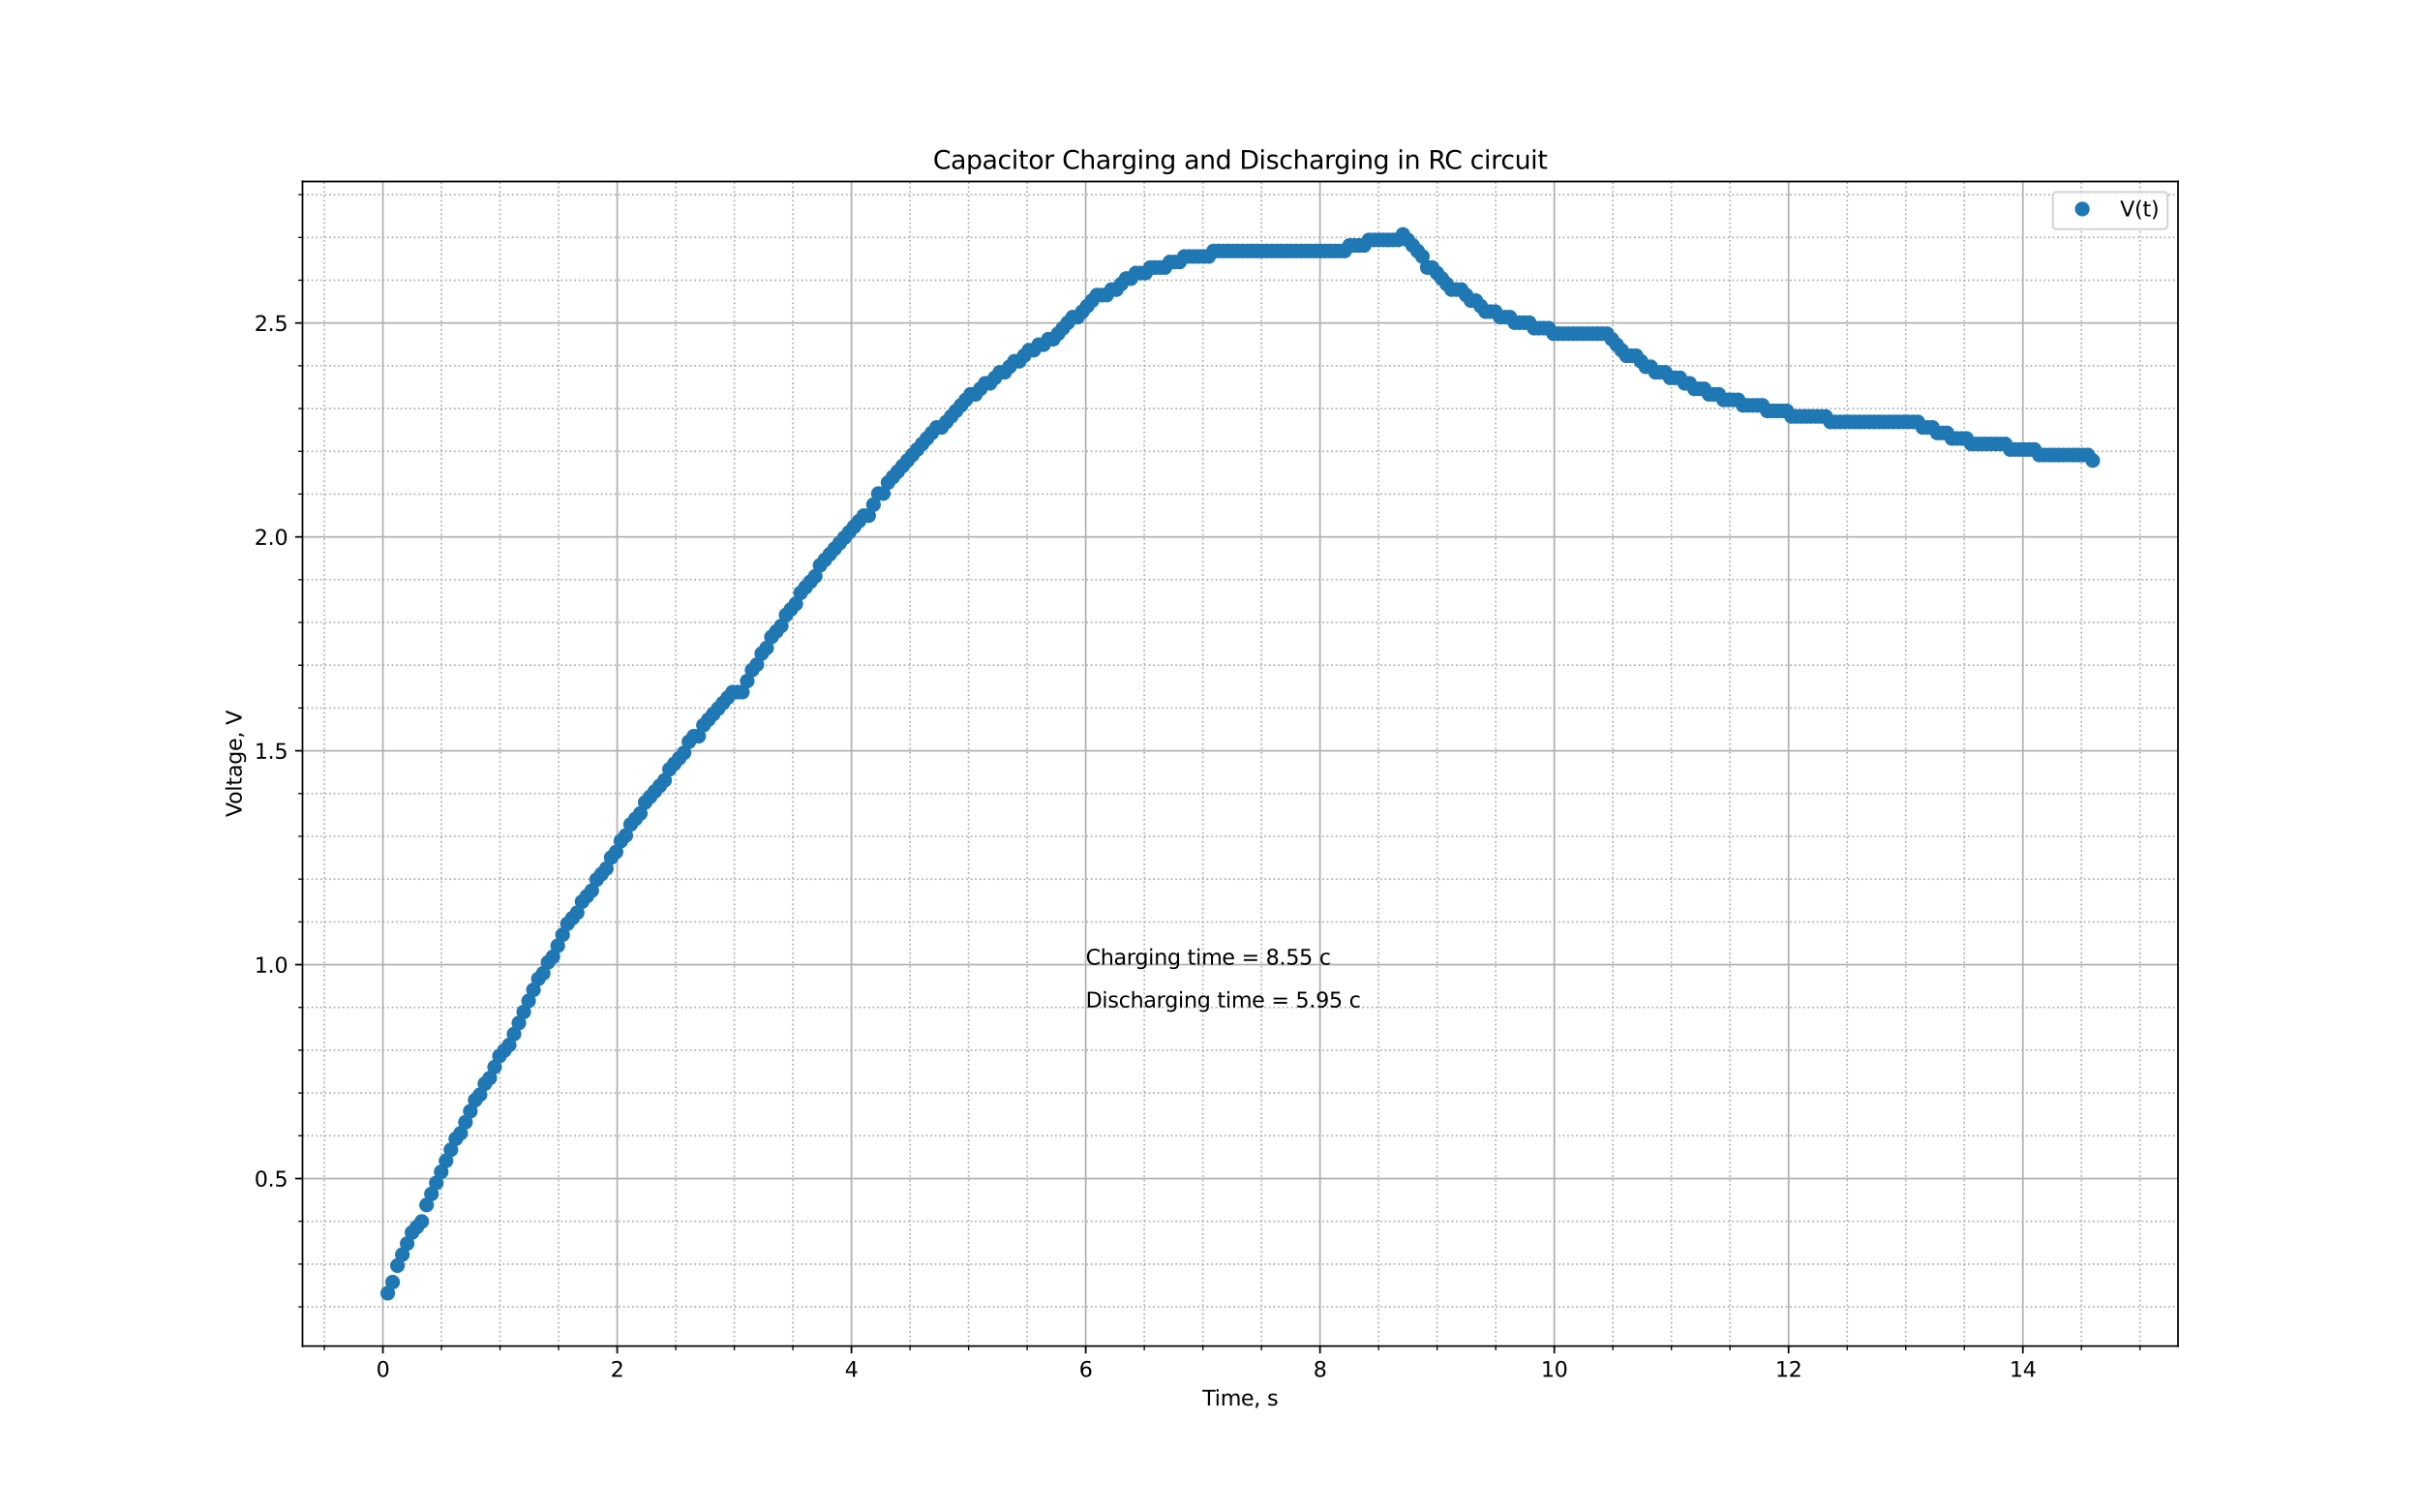 <?xml version="1.0" encoding="utf-8" standalone="no"?>
<!DOCTYPE svg PUBLIC "-//W3C//DTD SVG 1.1//EN"
  "http://www.w3.org/Graphics/SVG/1.1/DTD/svg11.dtd">
<svg height="720pt" version="1.1" viewBox="0 0 1152 720" width="1152pt" xmlns="http://www.w3.org/2000/svg" xmlns:xlink="http://www.w3.org/1999/xlink">
 <defs>
  <style type="text/css">*{stroke-linecap:butt;stroke-linejoin:round;}</style>
 </defs>
 <g id="figure_1">
  <g id="patch_1">
   <path d="M 0 720 
L 1152 720 
L 1152 0 
L 0 0 
z
" style="fill:#ffffff;"/>
  </g>
  <g id="axes_1">
   <g id="patch_2">
    <path d="M 144 640.8 
L 1036.8 640.8 
L 1036.8 86.4 
L 144 86.4 
z
" style="fill:#ffffff;"/>
   </g>
   <g id="matplotlib.axis_1">
    <g id="xtick_1">
     <g id="line2d_1">
      <path clip-path="url(#pb7631cc638)" d="M 182.269 640.8 
L 182.269 86.4 
" style="fill:none;stroke:#b0b0b0;stroke-linecap:square;stroke-width:0.8;"/>
     </g>
     <g id="line2d_2">
      <defs>
       <path d="M 0 0 
L 0 3.5 
" id="mc335f01159" style="stroke:#000000;stroke-width:0.8;"/>
      </defs>
      <g>
       <use style="stroke:#000000;stroke-width:0.8;" x="182.269" xlink:href="#mc335f01159" y="640.8"/>
      </g>
     </g>
     <g id="text_1">
      <!-- 0 -->
      <g transform="translate(179.088 655.398)scale(0.1 -0.1)">
       <defs>
        <path d="M 2034 4250 
Q 1547 4250 1301 3770 
Q 1056 3291 1056 2328 
Q 1056 1369 1301 889 
Q 1547 409 2034 409 
Q 2525 409 2770 889 
Q 3016 1369 3016 2328 
Q 3016 3291 2770 3770 
Q 2525 4250 2034 4250 
z
M 2034 4750 
Q 2819 4750 3233 4129 
Q 3647 3509 3647 2328 
Q 3647 1150 3233 529 
Q 2819 -91 2034 -91 
Q 1250 -91 836 529 
Q 422 1150 422 2328 
Q 422 3509 836 4129 
Q 1250 4750 2034 4750 
z
" id="DejaVuSans-30" transform="scale(0.016)"/>
       </defs>
       <use xlink:href="#DejaVuSans-30"/>
      </g>
     </g>
    </g>
    <g id="xtick_2">
     <g id="line2d_3">
      <path clip-path="url(#pb7631cc638)" d="M 293.795 640.8 
L 293.795 86.4 
" style="fill:none;stroke:#b0b0b0;stroke-linecap:square;stroke-width:0.8;"/>
     </g>
     <g id="line2d_4">
      <g>
       <use style="stroke:#000000;stroke-width:0.8;" x="293.795" xlink:href="#mc335f01159" y="640.8"/>
      </g>
     </g>
     <g id="text_2">
      <!-- 2 -->
      <g transform="translate(290.613 655.398)scale(0.1 -0.1)">
       <defs>
        <path d="M 1228 531 
L 3431 531 
L 3431 0 
L 469 0 
L 469 531 
Q 828 903 1448 1529 
Q 2069 2156 2228 2338 
Q 2531 2678 2651 2914 
Q 2772 3150 2772 3378 
Q 2772 3750 2511 3984 
Q 2250 4219 1831 4219 
Q 1534 4219 1204 4116 
Q 875 4013 500 3803 
L 500 4441 
Q 881 4594 1212 4672 
Q 1544 4750 1819 4750 
Q 2544 4750 2975 4387 
Q 3406 4025 3406 3419 
Q 3406 3131 3298 2873 
Q 3191 2616 2906 2266 
Q 2828 2175 2409 1742 
Q 1991 1309 1228 531 
z
" id="DejaVuSans-32" transform="scale(0.016)"/>
       </defs>
       <use xlink:href="#DejaVuSans-32"/>
      </g>
     </g>
    </g>
    <g id="xtick_3">
     <g id="line2d_5">
      <path clip-path="url(#pb7631cc638)" d="M 405.32 640.8 
L 405.32 86.4 
" style="fill:none;stroke:#b0b0b0;stroke-linecap:square;stroke-width:0.8;"/>
     </g>
     <g id="line2d_6">
      <g>
       <use style="stroke:#000000;stroke-width:0.8;" x="405.32" xlink:href="#mc335f01159" y="640.8"/>
      </g>
     </g>
     <g id="text_3">
      <!-- 4 -->
      <g transform="translate(402.138 655.398)scale(0.1 -0.1)">
       <defs>
        <path d="M 2419 4116 
L 825 1625 
L 2419 1625 
L 2419 4116 
z
M 2253 4666 
L 3047 4666 
L 3047 1625 
L 3713 1625 
L 3713 1100 
L 3047 1100 
L 3047 0 
L 2419 0 
L 2419 1100 
L 313 1100 
L 313 1709 
L 2253 4666 
z
" id="DejaVuSans-34" transform="scale(0.016)"/>
       </defs>
       <use xlink:href="#DejaVuSans-34"/>
      </g>
     </g>
    </g>
    <g id="xtick_4">
     <g id="line2d_7">
      <path clip-path="url(#pb7631cc638)" d="M 516.845 640.8 
L 516.845 86.4 
" style="fill:none;stroke:#b0b0b0;stroke-linecap:square;stroke-width:0.8;"/>
     </g>
     <g id="line2d_8">
      <g>
       <use style="stroke:#000000;stroke-width:0.8;" x="516.845" xlink:href="#mc335f01159" y="640.8"/>
      </g>
     </g>
     <g id="text_4">
      <!-- 6 -->
      <g transform="translate(513.663 655.398)scale(0.1 -0.1)">
       <defs>
        <path d="M 2113 2584 
Q 1688 2584 1439 2293 
Q 1191 2003 1191 1497 
Q 1191 994 1439 701 
Q 1688 409 2113 409 
Q 2538 409 2786 701 
Q 3034 994 3034 1497 
Q 3034 2003 2786 2293 
Q 2538 2584 2113 2584 
z
M 3366 4563 
L 3366 3988 
Q 3128 4100 2886 4159 
Q 2644 4219 2406 4219 
Q 1781 4219 1451 3797 
Q 1122 3375 1075 2522 
Q 1259 2794 1537 2939 
Q 1816 3084 2150 3084 
Q 2853 3084 3261 2657 
Q 3669 2231 3669 1497 
Q 3669 778 3244 343 
Q 2819 -91 2113 -91 
Q 1303 -91 875 529 
Q 447 1150 447 2328 
Q 447 3434 972 4092 
Q 1497 4750 2381 4750 
Q 2619 4750 2861 4703 
Q 3103 4656 3366 4563 
z
" id="DejaVuSans-36" transform="scale(0.016)"/>
       </defs>
       <use xlink:href="#DejaVuSans-36"/>
      </g>
     </g>
    </g>
    <g id="xtick_5">
     <g id="line2d_9">
      <path clip-path="url(#pb7631cc638)" d="M 628.37 640.8 
L 628.37 86.4 
" style="fill:none;stroke:#b0b0b0;stroke-linecap:square;stroke-width:0.8;"/>
     </g>
     <g id="line2d_10">
      <g>
       <use style="stroke:#000000;stroke-width:0.8;" x="628.37" xlink:href="#mc335f01159" y="640.8"/>
      </g>
     </g>
     <g id="text_5">
      <!-- 8 -->
      <g transform="translate(625.188 655.398)scale(0.1 -0.1)">
       <defs>
        <path d="M 2034 2216 
Q 1584 2216 1326 1975 
Q 1069 1734 1069 1313 
Q 1069 891 1326 650 
Q 1584 409 2034 409 
Q 2484 409 2743 651 
Q 3003 894 3003 1313 
Q 3003 1734 2745 1975 
Q 2488 2216 2034 2216 
z
M 1403 2484 
Q 997 2584 770 2862 
Q 544 3141 544 3541 
Q 544 4100 942 4425 
Q 1341 4750 2034 4750 
Q 2731 4750 3128 4425 
Q 3525 4100 3525 3541 
Q 3525 3141 3298 2862 
Q 3072 2584 2669 2484 
Q 3125 2378 3379 2068 
Q 3634 1759 3634 1313 
Q 3634 634 3220 271 
Q 2806 -91 2034 -91 
Q 1263 -91 848 271 
Q 434 634 434 1313 
Q 434 1759 690 2068 
Q 947 2378 1403 2484 
z
M 1172 3481 
Q 1172 3119 1398 2916 
Q 1625 2713 2034 2713 
Q 2441 2713 2670 2916 
Q 2900 3119 2900 3481 
Q 2900 3844 2670 4047 
Q 2441 4250 2034 4250 
Q 1625 4250 1398 4047 
Q 1172 3844 1172 3481 
z
" id="DejaVuSans-38" transform="scale(0.016)"/>
       </defs>
       <use xlink:href="#DejaVuSans-38"/>
      </g>
     </g>
    </g>
    <g id="xtick_6">
     <g id="line2d_11">
      <path clip-path="url(#pb7631cc638)" d="M 739.895 640.8 
L 739.895 86.4 
" style="fill:none;stroke:#b0b0b0;stroke-linecap:square;stroke-width:0.8;"/>
     </g>
     <g id="line2d_12">
      <g>
       <use style="stroke:#000000;stroke-width:0.8;" x="739.895" xlink:href="#mc335f01159" y="640.8"/>
      </g>
     </g>
     <g id="text_6">
      <!-- 10 -->
      <g transform="translate(733.532 655.398)scale(0.1 -0.1)">
       <defs>
        <path d="M 794 531 
L 1825 531 
L 1825 4091 
L 703 3866 
L 703 4441 
L 1819 4666 
L 2450 4666 
L 2450 531 
L 3481 531 
L 3481 0 
L 794 0 
L 794 531 
z
" id="DejaVuSans-31" transform="scale(0.016)"/>
       </defs>
       <use xlink:href="#DejaVuSans-31"/>
       <use x="63.623" xlink:href="#DejaVuSans-30"/>
      </g>
     </g>
    </g>
    <g id="xtick_7">
     <g id="line2d_13">
      <path clip-path="url(#pb7631cc638)" d="M 851.42 640.8 
L 851.42 86.4 
" style="fill:none;stroke:#b0b0b0;stroke-linecap:square;stroke-width:0.8;"/>
     </g>
     <g id="line2d_14">
      <g>
       <use style="stroke:#000000;stroke-width:0.8;" x="851.42" xlink:href="#mc335f01159" y="640.8"/>
      </g>
     </g>
     <g id="text_7">
      <!-- 12 -->
      <g transform="translate(845.057 655.398)scale(0.1 -0.1)">
       <use xlink:href="#DejaVuSans-31"/>
       <use x="63.623" xlink:href="#DejaVuSans-32"/>
      </g>
     </g>
    </g>
    <g id="xtick_8">
     <g id="line2d_15">
      <path clip-path="url(#pb7631cc638)" d="M 962.945 640.8 
L 962.945 86.4 
" style="fill:none;stroke:#b0b0b0;stroke-linecap:square;stroke-width:0.8;"/>
     </g>
     <g id="line2d_16">
      <g>
       <use style="stroke:#000000;stroke-width:0.8;" x="962.945" xlink:href="#mc335f01159" y="640.8"/>
      </g>
     </g>
     <g id="text_8">
      <!-- 14 -->
      <g transform="translate(956.582 655.398)scale(0.1 -0.1)">
       <use xlink:href="#DejaVuSans-31"/>
       <use x="63.623" xlink:href="#DejaVuSans-34"/>
      </g>
     </g>
    </g>
    <g id="xtick_9">
     <g id="line2d_17">
      <path clip-path="url(#pb7631cc638)" d="M 154.388 640.8 
L 154.388 86.4 
" style="fill:none;stroke:#b0b0b0;stroke-dasharray:0.8,1.32;stroke-dashoffset:0;stroke-width:0.8;"/>
     </g>
     <g id="line2d_18">
      <defs>
       <path d="M 0 0 
L 0 2 
" id="ma941aaa543" style="stroke:#000000;stroke-width:0.6;"/>
      </defs>
      <g>
       <use style="stroke:#000000;stroke-width:0.6;" x="154.388" xlink:href="#ma941aaa543" y="640.8"/>
      </g>
     </g>
    </g>
    <g id="xtick_10">
     <g id="line2d_19">
      <path clip-path="url(#pb7631cc638)" d="M 210.151 640.8 
L 210.151 86.4 
" style="fill:none;stroke:#b0b0b0;stroke-dasharray:0.8,1.32;stroke-dashoffset:0;stroke-width:0.8;"/>
     </g>
     <g id="line2d_20">
      <g>
       <use style="stroke:#000000;stroke-width:0.6;" x="210.151" xlink:href="#ma941aaa543" y="640.8"/>
      </g>
     </g>
    </g>
    <g id="xtick_11">
     <g id="line2d_21">
      <path clip-path="url(#pb7631cc638)" d="M 238.032 640.8 
L 238.032 86.4 
" style="fill:none;stroke:#b0b0b0;stroke-dasharray:0.8,1.32;stroke-dashoffset:0;stroke-width:0.8;"/>
     </g>
     <g id="line2d_22">
      <g>
       <use style="stroke:#000000;stroke-width:0.6;" x="238.032" xlink:href="#ma941aaa543" y="640.8"/>
      </g>
     </g>
    </g>
    <g id="xtick_12">
     <g id="line2d_23">
      <path clip-path="url(#pb7631cc638)" d="M 265.913 640.8 
L 265.913 86.4 
" style="fill:none;stroke:#b0b0b0;stroke-dasharray:0.8,1.32;stroke-dashoffset:0;stroke-width:0.8;"/>
     </g>
     <g id="line2d_24">
      <g>
       <use style="stroke:#000000;stroke-width:0.6;" x="265.913" xlink:href="#ma941aaa543" y="640.8"/>
      </g>
     </g>
    </g>
    <g id="xtick_13">
     <g id="line2d_25">
      <path clip-path="url(#pb7631cc638)" d="M 321.676 640.8 
L 321.676 86.4 
" style="fill:none;stroke:#b0b0b0;stroke-dasharray:0.8,1.32;stroke-dashoffset:0;stroke-width:0.8;"/>
     </g>
     <g id="line2d_26">
      <g>
       <use style="stroke:#000000;stroke-width:0.6;" x="321.676" xlink:href="#ma941aaa543" y="640.8"/>
      </g>
     </g>
    </g>
    <g id="xtick_14">
     <g id="line2d_27">
      <path clip-path="url(#pb7631cc638)" d="M 349.557 640.8 
L 349.557 86.4 
" style="fill:none;stroke:#b0b0b0;stroke-dasharray:0.8,1.32;stroke-dashoffset:0;stroke-width:0.8;"/>
     </g>
     <g id="line2d_28">
      <g>
       <use style="stroke:#000000;stroke-width:0.6;" x="349.557" xlink:href="#ma941aaa543" y="640.8"/>
      </g>
     </g>
    </g>
    <g id="xtick_15">
     <g id="line2d_29">
      <path clip-path="url(#pb7631cc638)" d="M 377.438 640.8 
L 377.438 86.4 
" style="fill:none;stroke:#b0b0b0;stroke-dasharray:0.8,1.32;stroke-dashoffset:0;stroke-width:0.8;"/>
     </g>
     <g id="line2d_30">
      <g>
       <use style="stroke:#000000;stroke-width:0.6;" x="377.438" xlink:href="#ma941aaa543" y="640.8"/>
      </g>
     </g>
    </g>
    <g id="xtick_16">
     <g id="line2d_31">
      <path clip-path="url(#pb7631cc638)" d="M 433.201 640.8 
L 433.201 86.4 
" style="fill:none;stroke:#b0b0b0;stroke-dasharray:0.8,1.32;stroke-dashoffset:0;stroke-width:0.8;"/>
     </g>
     <g id="line2d_32">
      <g>
       <use style="stroke:#000000;stroke-width:0.6;" x="433.201" xlink:href="#ma941aaa543" y="640.8"/>
      </g>
     </g>
    </g>
    <g id="xtick_17">
     <g id="line2d_33">
      <path clip-path="url(#pb7631cc638)" d="M 461.082 640.8 
L 461.082 86.4 
" style="fill:none;stroke:#b0b0b0;stroke-dasharray:0.8,1.32;stroke-dashoffset:0;stroke-width:0.8;"/>
     </g>
     <g id="line2d_34">
      <g>
       <use style="stroke:#000000;stroke-width:0.6;" x="461.082" xlink:href="#ma941aaa543" y="640.8"/>
      </g>
     </g>
    </g>
    <g id="xtick_18">
     <g id="line2d_35">
      <path clip-path="url(#pb7631cc638)" d="M 488.963 640.8 
L 488.963 86.4 
" style="fill:none;stroke:#b0b0b0;stroke-dasharray:0.8,1.32;stroke-dashoffset:0;stroke-width:0.8;"/>
     </g>
     <g id="line2d_36">
      <g>
       <use style="stroke:#000000;stroke-width:0.6;" x="488.963" xlink:href="#ma941aaa543" y="640.8"/>
      </g>
     </g>
    </g>
    <g id="xtick_19">
     <g id="line2d_37">
      <path clip-path="url(#pb7631cc638)" d="M 544.726 640.8 
L 544.726 86.4 
" style="fill:none;stroke:#b0b0b0;stroke-dasharray:0.8,1.32;stroke-dashoffset:0;stroke-width:0.8;"/>
     </g>
     <g id="line2d_38">
      <g>
       <use style="stroke:#000000;stroke-width:0.6;" x="544.726" xlink:href="#ma941aaa543" y="640.8"/>
      </g>
     </g>
    </g>
    <g id="xtick_20">
     <g id="line2d_39">
      <path clip-path="url(#pb7631cc638)" d="M 572.607 640.8 
L 572.607 86.4 
" style="fill:none;stroke:#b0b0b0;stroke-dasharray:0.8,1.32;stroke-dashoffset:0;stroke-width:0.8;"/>
     </g>
     <g id="line2d_40">
      <g>
       <use style="stroke:#000000;stroke-width:0.6;" x="572.607" xlink:href="#ma941aaa543" y="640.8"/>
      </g>
     </g>
    </g>
    <g id="xtick_21">
     <g id="line2d_41">
      <path clip-path="url(#pb7631cc638)" d="M 600.488 640.8 
L 600.488 86.4 
" style="fill:none;stroke:#b0b0b0;stroke-dasharray:0.8,1.32;stroke-dashoffset:0;stroke-width:0.8;"/>
     </g>
     <g id="line2d_42">
      <g>
       <use style="stroke:#000000;stroke-width:0.6;" x="600.488" xlink:href="#ma941aaa543" y="640.8"/>
      </g>
     </g>
    </g>
    <g id="xtick_22">
     <g id="line2d_43">
      <path clip-path="url(#pb7631cc638)" d="M 656.251 640.8 
L 656.251 86.4 
" style="fill:none;stroke:#b0b0b0;stroke-dasharray:0.8,1.32;stroke-dashoffset:0;stroke-width:0.8;"/>
     </g>
     <g id="line2d_44">
      <g>
       <use style="stroke:#000000;stroke-width:0.6;" x="656.251" xlink:href="#ma941aaa543" y="640.8"/>
      </g>
     </g>
    </g>
    <g id="xtick_23">
     <g id="line2d_45">
      <path clip-path="url(#pb7631cc638)" d="M 684.132 640.8 
L 684.132 86.4 
" style="fill:none;stroke:#b0b0b0;stroke-dasharray:0.8,1.32;stroke-dashoffset:0;stroke-width:0.8;"/>
     </g>
     <g id="line2d_46">
      <g>
       <use style="stroke:#000000;stroke-width:0.6;" x="684.132" xlink:href="#ma941aaa543" y="640.8"/>
      </g>
     </g>
    </g>
    <g id="xtick_24">
     <g id="line2d_47">
      <path clip-path="url(#pb7631cc638)" d="M 712.013 640.8 
L 712.013 86.4 
" style="fill:none;stroke:#b0b0b0;stroke-dasharray:0.8,1.32;stroke-dashoffset:0;stroke-width:0.8;"/>
     </g>
     <g id="line2d_48">
      <g>
       <use style="stroke:#000000;stroke-width:0.6;" x="712.013" xlink:href="#ma941aaa543" y="640.8"/>
      </g>
     </g>
    </g>
    <g id="xtick_25">
     <g id="line2d_49">
      <path clip-path="url(#pb7631cc638)" d="M 767.776 640.8 
L 767.776 86.4 
" style="fill:none;stroke:#b0b0b0;stroke-dasharray:0.8,1.32;stroke-dashoffset:0;stroke-width:0.8;"/>
     </g>
     <g id="line2d_50">
      <g>
       <use style="stroke:#000000;stroke-width:0.6;" x="767.776" xlink:href="#ma941aaa543" y="640.8"/>
      </g>
     </g>
    </g>
    <g id="xtick_26">
     <g id="line2d_51">
      <path clip-path="url(#pb7631cc638)" d="M 795.657 640.8 
L 795.657 86.4 
" style="fill:none;stroke:#b0b0b0;stroke-dasharray:0.8,1.32;stroke-dashoffset:0;stroke-width:0.8;"/>
     </g>
     <g id="line2d_52">
      <g>
       <use style="stroke:#000000;stroke-width:0.6;" x="795.657" xlink:href="#ma941aaa543" y="640.8"/>
      </g>
     </g>
    </g>
    <g id="xtick_27">
     <g id="line2d_53">
      <path clip-path="url(#pb7631cc638)" d="M 823.538 640.8 
L 823.538 86.4 
" style="fill:none;stroke:#b0b0b0;stroke-dasharray:0.8,1.32;stroke-dashoffset:0;stroke-width:0.8;"/>
     </g>
     <g id="line2d_54">
      <g>
       <use style="stroke:#000000;stroke-width:0.6;" x="823.538" xlink:href="#ma941aaa543" y="640.8"/>
      </g>
     </g>
    </g>
    <g id="xtick_28">
     <g id="line2d_55">
      <path clip-path="url(#pb7631cc638)" d="M 879.301 640.8 
L 879.301 86.4 
" style="fill:none;stroke:#b0b0b0;stroke-dasharray:0.8,1.32;stroke-dashoffset:0;stroke-width:0.8;"/>
     </g>
     <g id="line2d_56">
      <g>
       <use style="stroke:#000000;stroke-width:0.6;" x="879.301" xlink:href="#ma941aaa543" y="640.8"/>
      </g>
     </g>
    </g>
    <g id="xtick_29">
     <g id="line2d_57">
      <path clip-path="url(#pb7631cc638)" d="M 907.182 640.8 
L 907.182 86.4 
" style="fill:none;stroke:#b0b0b0;stroke-dasharray:0.8,1.32;stroke-dashoffset:0;stroke-width:0.8;"/>
     </g>
     <g id="line2d_58">
      <g>
       <use style="stroke:#000000;stroke-width:0.6;" x="907.182" xlink:href="#ma941aaa543" y="640.8"/>
      </g>
     </g>
    </g>
    <g id="xtick_30">
     <g id="line2d_59">
      <path clip-path="url(#pb7631cc638)" d="M 935.064 640.8 
L 935.064 86.4 
" style="fill:none;stroke:#b0b0b0;stroke-dasharray:0.8,1.32;stroke-dashoffset:0;stroke-width:0.8;"/>
     </g>
     <g id="line2d_60">
      <g>
       <use style="stroke:#000000;stroke-width:0.6;" x="935.064" xlink:href="#ma941aaa543" y="640.8"/>
      </g>
     </g>
    </g>
    <g id="xtick_31">
     <g id="line2d_61">
      <path clip-path="url(#pb7631cc638)" d="M 990.826 640.8 
L 990.826 86.4 
" style="fill:none;stroke:#b0b0b0;stroke-dasharray:0.8,1.32;stroke-dashoffset:0;stroke-width:0.8;"/>
     </g>
     <g id="line2d_62">
      <g>
       <use style="stroke:#000000;stroke-width:0.6;" x="990.826" xlink:href="#ma941aaa543" y="640.8"/>
      </g>
     </g>
    </g>
    <g id="xtick_32">
     <g id="line2d_63">
      <path clip-path="url(#pb7631cc638)" d="M 1018.707 640.8 
L 1018.707 86.4 
" style="fill:none;stroke:#b0b0b0;stroke-dasharray:0.8,1.32;stroke-dashoffset:0;stroke-width:0.8;"/>
     </g>
     <g id="line2d_64">
      <g>
       <use style="stroke:#000000;stroke-width:0.6;" x="1018.707" xlink:href="#ma941aaa543" y="640.8"/>
      </g>
     </g>
    </g>
    <g id="text_9">
     <!-- Time, s -->
     <g transform="translate(572.384 669.077)scale(0.1 -0.1)">
      <defs>
       <path d="M -19 4666 
L 3928 4666 
L 3928 4134 
L 2272 4134 
L 2272 0 
L 1638 0 
L 1638 4134 
L -19 4134 
L -19 4666 
z
" id="DejaVuSans-54" transform="scale(0.016)"/>
       <path d="M 603 3500 
L 1178 3500 
L 1178 0 
L 603 0 
L 603 3500 
z
M 603 4863 
L 1178 4863 
L 1178 4134 
L 603 4134 
L 603 4863 
z
" id="DejaVuSans-69" transform="scale(0.016)"/>
       <path d="M 3328 2828 
Q 3544 3216 3844 3400 
Q 4144 3584 4550 3584 
Q 5097 3584 5394 3201 
Q 5691 2819 5691 2113 
L 5691 0 
L 5113 0 
L 5113 2094 
Q 5113 2597 4934 2840 
Q 4756 3084 4391 3084 
Q 3944 3084 3684 2787 
Q 3425 2491 3425 1978 
L 3425 0 
L 2847 0 
L 2847 2094 
Q 2847 2600 2669 2842 
Q 2491 3084 2119 3084 
Q 1678 3084 1418 2786 
Q 1159 2488 1159 1978 
L 1159 0 
L 581 0 
L 581 3500 
L 1159 3500 
L 1159 2956 
Q 1356 3278 1631 3431 
Q 1906 3584 2284 3584 
Q 2666 3584 2933 3390 
Q 3200 3197 3328 2828 
z
" id="DejaVuSans-6d" transform="scale(0.016)"/>
       <path d="M 3597 1894 
L 3597 1613 
L 953 1613 
Q 991 1019 1311 708 
Q 1631 397 2203 397 
Q 2534 397 2845 478 
Q 3156 559 3463 722 
L 3463 178 
Q 3153 47 2828 -22 
Q 2503 -91 2169 -91 
Q 1331 -91 842 396 
Q 353 884 353 1716 
Q 353 2575 817 3079 
Q 1281 3584 2069 3584 
Q 2775 3584 3186 3129 
Q 3597 2675 3597 1894 
z
M 3022 2063 
Q 3016 2534 2758 2815 
Q 2500 3097 2075 3097 
Q 1594 3097 1305 2825 
Q 1016 2553 972 2059 
L 3022 2063 
z
" id="DejaVuSans-65" transform="scale(0.016)"/>
       <path d="M 750 794 
L 1409 794 
L 1409 256 
L 897 -744 
L 494 -744 
L 750 256 
L 750 794 
z
" id="DejaVuSans-2c" transform="scale(0.016)"/>
       <path id="DejaVuSans-20" transform="scale(0.016)"/>
       <path d="M 2834 3397 
L 2834 2853 
Q 2591 2978 2328 3040 
Q 2066 3103 1784 3103 
Q 1356 3103 1142 2972 
Q 928 2841 928 2578 
Q 928 2378 1081 2264 
Q 1234 2150 1697 2047 
L 1894 2003 
Q 2506 1872 2764 1633 
Q 3022 1394 3022 966 
Q 3022 478 2636 193 
Q 2250 -91 1575 -91 
Q 1294 -91 989 -36 
Q 684 19 347 128 
L 347 722 
Q 666 556 975 473 
Q 1284 391 1588 391 
Q 1994 391 2212 530 
Q 2431 669 2431 922 
Q 2431 1156 2273 1281 
Q 2116 1406 1581 1522 
L 1381 1569 
Q 847 1681 609 1914 
Q 372 2147 372 2553 
Q 372 3047 722 3315 
Q 1072 3584 1716 3584 
Q 2034 3584 2315 3537 
Q 2597 3491 2834 3397 
z
" id="DejaVuSans-73" transform="scale(0.016)"/>
      </defs>
      <use xlink:href="#DejaVuSans-54"/>
      <use x="57.959" xlink:href="#DejaVuSans-69"/>
      <use x="85.742" xlink:href="#DejaVuSans-6d"/>
      <use x="183.154" xlink:href="#DejaVuSans-65"/>
      <use x="244.678" xlink:href="#DejaVuSans-2c"/>
      <use x="276.465" xlink:href="#DejaVuSans-20"/>
      <use x="308.252" xlink:href="#DejaVuSans-73"/>
     </g>
    </g>
   </g>
   <g id="matplotlib.axis_2">
    <g id="ytick_1">
     <g id="line2d_65">
      <path clip-path="url(#pb7631cc638)" d="M 144 561.032 
L 1036.8 561.032 
" style="fill:none;stroke:#b0b0b0;stroke-linecap:square;stroke-width:0.8;"/>
     </g>
     <g id="line2d_66">
      <defs>
       <path d="M 0 0 
L -3.5 0 
" id="mb24e004ea8" style="stroke:#000000;stroke-width:0.8;"/>
      </defs>
      <g>
       <use style="stroke:#000000;stroke-width:0.8;" x="144" xlink:href="#mb24e004ea8" y="561.032"/>
      </g>
     </g>
     <g id="text_10">
      <!-- 0.5 -->
      <g transform="translate(121.097 564.831)scale(0.1 -0.1)">
       <defs>
        <path d="M 684 794 
L 1344 794 
L 1344 0 
L 684 0 
L 684 794 
z
" id="DejaVuSans-2e" transform="scale(0.016)"/>
        <path d="M 691 4666 
L 3169 4666 
L 3169 4134 
L 1269 4134 
L 1269 2991 
Q 1406 3038 1543 3061 
Q 1681 3084 1819 3084 
Q 2600 3084 3056 2656 
Q 3513 2228 3513 1497 
Q 3513 744 3044 326 
Q 2575 -91 1722 -91 
Q 1428 -91 1123 -41 
Q 819 9 494 109 
L 494 744 
Q 775 591 1075 516 
Q 1375 441 1709 441 
Q 2250 441 2565 725 
Q 2881 1009 2881 1497 
Q 2881 1984 2565 2268 
Q 2250 2553 1709 2553 
Q 1456 2553 1204 2497 
Q 953 2441 691 2322 
L 691 4666 
z
" id="DejaVuSans-35" transform="scale(0.016)"/>
       </defs>
       <use xlink:href="#DejaVuSans-30"/>
       <use x="63.623" xlink:href="#DejaVuSans-2e"/>
       <use x="95.41" xlink:href="#DejaVuSans-35"/>
      </g>
     </g>
    </g>
    <g id="ytick_2">
     <g id="line2d_67">
      <path clip-path="url(#pb7631cc638)" d="M 144 459.214 
L 1036.8 459.214 
" style="fill:none;stroke:#b0b0b0;stroke-linecap:square;stroke-width:0.8;"/>
     </g>
     <g id="line2d_68">
      <g>
       <use style="stroke:#000000;stroke-width:0.8;" x="144" xlink:href="#mb24e004ea8" y="459.214"/>
      </g>
     </g>
     <g id="text_11">
      <!-- 1.0 -->
      <g transform="translate(121.097 463.013)scale(0.1 -0.1)">
       <use xlink:href="#DejaVuSans-31"/>
       <use x="63.623" xlink:href="#DejaVuSans-2e"/>
       <use x="95.41" xlink:href="#DejaVuSans-30"/>
      </g>
     </g>
    </g>
    <g id="ytick_3">
     <g id="line2d_69">
      <path clip-path="url(#pb7631cc638)" d="M 144 357.395 
L 1036.8 357.395 
" style="fill:none;stroke:#b0b0b0;stroke-linecap:square;stroke-width:0.8;"/>
     </g>
     <g id="line2d_70">
      <g>
       <use style="stroke:#000000;stroke-width:0.8;" x="144" xlink:href="#mb24e004ea8" y="357.395"/>
      </g>
     </g>
     <g id="text_12">
      <!-- 1.5 -->
      <g transform="translate(121.097 361.195)scale(0.1 -0.1)">
       <use xlink:href="#DejaVuSans-31"/>
       <use x="63.623" xlink:href="#DejaVuSans-2e"/>
       <use x="95.41" xlink:href="#DejaVuSans-35"/>
      </g>
     </g>
    </g>
    <g id="ytick_4">
     <g id="line2d_71">
      <path clip-path="url(#pb7631cc638)" d="M 144 255.577 
L 1036.8 255.577 
" style="fill:none;stroke:#b0b0b0;stroke-linecap:square;stroke-width:0.8;"/>
     </g>
     <g id="line2d_72">
      <g>
       <use style="stroke:#000000;stroke-width:0.8;" x="144" xlink:href="#mb24e004ea8" y="255.577"/>
      </g>
     </g>
     <g id="text_13">
      <!-- 2.0 -->
      <g transform="translate(121.097 259.376)scale(0.1 -0.1)">
       <use xlink:href="#DejaVuSans-32"/>
       <use x="63.623" xlink:href="#DejaVuSans-2e"/>
       <use x="95.41" xlink:href="#DejaVuSans-30"/>
      </g>
     </g>
    </g>
    <g id="ytick_5">
     <g id="line2d_73">
      <path clip-path="url(#pb7631cc638)" d="M 144 153.759 
L 1036.8 153.759 
" style="fill:none;stroke:#b0b0b0;stroke-linecap:square;stroke-width:0.8;"/>
     </g>
     <g id="line2d_74">
      <g>
       <use style="stroke:#000000;stroke-width:0.8;" x="144" xlink:href="#mb24e004ea8" y="153.759"/>
      </g>
     </g>
     <g id="text_14">
      <!-- 2.5 -->
      <g transform="translate(121.097 157.558)scale(0.1 -0.1)">
       <use xlink:href="#DejaVuSans-32"/>
       <use x="63.623" xlink:href="#DejaVuSans-2e"/>
       <use x="95.41" xlink:href="#DejaVuSans-35"/>
      </g>
     </g>
    </g>
    <g id="ytick_6">
     <g id="line2d_75">
      <path clip-path="url(#pb7631cc638)" d="M 144 622.123 
L 1036.8 622.123 
" style="fill:none;stroke:#b0b0b0;stroke-dasharray:0.8,1.32;stroke-dashoffset:0;stroke-width:0.8;"/>
     </g>
     <g id="line2d_76">
      <defs>
       <path d="M 0 0 
L -2 0 
" id="m244a97c41a" style="stroke:#000000;stroke-width:0.6;"/>
      </defs>
      <g>
       <use style="stroke:#000000;stroke-width:0.6;" x="144" xlink:href="#m244a97c41a" y="622.123"/>
      </g>
     </g>
    </g>
    <g id="ytick_7">
     <g id="line2d_77">
      <path clip-path="url(#pb7631cc638)" d="M 144 601.759 
L 1036.8 601.759 
" style="fill:none;stroke:#b0b0b0;stroke-dasharray:0.8,1.32;stroke-dashoffset:0;stroke-width:0.8;"/>
     </g>
     <g id="line2d_78">
      <g>
       <use style="stroke:#000000;stroke-width:0.6;" x="144" xlink:href="#m244a97c41a" y="601.759"/>
      </g>
     </g>
    </g>
    <g id="ytick_8">
     <g id="line2d_79">
      <path clip-path="url(#pb7631cc638)" d="M 144 581.395 
L 1036.8 581.395 
" style="fill:none;stroke:#b0b0b0;stroke-dasharray:0.8,1.32;stroke-dashoffset:0;stroke-width:0.8;"/>
     </g>
     <g id="line2d_80">
      <g>
       <use style="stroke:#000000;stroke-width:0.6;" x="144" xlink:href="#m244a97c41a" y="581.395"/>
      </g>
     </g>
    </g>
    <g id="ytick_9">
     <g id="line2d_81">
      <path clip-path="url(#pb7631cc638)" d="M 144 540.668 
L 1036.8 540.668 
" style="fill:none;stroke:#b0b0b0;stroke-dasharray:0.8,1.32;stroke-dashoffset:0;stroke-width:0.8;"/>
     </g>
     <g id="line2d_82">
      <g>
       <use style="stroke:#000000;stroke-width:0.6;" x="144" xlink:href="#m244a97c41a" y="540.668"/>
      </g>
     </g>
    </g>
    <g id="ytick_10">
     <g id="line2d_83">
      <path clip-path="url(#pb7631cc638)" d="M 144 520.305 
L 1036.8 520.305 
" style="fill:none;stroke:#b0b0b0;stroke-dasharray:0.8,1.32;stroke-dashoffset:0;stroke-width:0.8;"/>
     </g>
     <g id="line2d_84">
      <g>
       <use style="stroke:#000000;stroke-width:0.6;" x="144" xlink:href="#m244a97c41a" y="520.305"/>
      </g>
     </g>
    </g>
    <g id="ytick_11">
     <g id="line2d_85">
      <path clip-path="url(#pb7631cc638)" d="M 144 499.941 
L 1036.8 499.941 
" style="fill:none;stroke:#b0b0b0;stroke-dasharray:0.8,1.32;stroke-dashoffset:0;stroke-width:0.8;"/>
     </g>
     <g id="line2d_86">
      <g>
       <use style="stroke:#000000;stroke-width:0.6;" x="144" xlink:href="#m244a97c41a" y="499.941"/>
      </g>
     </g>
    </g>
    <g id="ytick_12">
     <g id="line2d_87">
      <path clip-path="url(#pb7631cc638)" d="M 144 479.577 
L 1036.8 479.577 
" style="fill:none;stroke:#b0b0b0;stroke-dasharray:0.8,1.32;stroke-dashoffset:0;stroke-width:0.8;"/>
     </g>
     <g id="line2d_88">
      <g>
       <use style="stroke:#000000;stroke-width:0.6;" x="144" xlink:href="#m244a97c41a" y="479.577"/>
      </g>
     </g>
    </g>
    <g id="ytick_13">
     <g id="line2d_89">
      <path clip-path="url(#pb7631cc638)" d="M 144 438.85 
L 1036.8 438.85 
" style="fill:none;stroke:#b0b0b0;stroke-dasharray:0.8,1.32;stroke-dashoffset:0;stroke-width:0.8;"/>
     </g>
     <g id="line2d_90">
      <g>
       <use style="stroke:#000000;stroke-width:0.6;" x="144" xlink:href="#m244a97c41a" y="438.85"/>
      </g>
     </g>
    </g>
    <g id="ytick_14">
     <g id="line2d_91">
      <path clip-path="url(#pb7631cc638)" d="M 144 418.486 
L 1036.8 418.486 
" style="fill:none;stroke:#b0b0b0;stroke-dasharray:0.8,1.32;stroke-dashoffset:0;stroke-width:0.8;"/>
     </g>
     <g id="line2d_92">
      <g>
       <use style="stroke:#000000;stroke-width:0.6;" x="144" xlink:href="#m244a97c41a" y="418.486"/>
      </g>
     </g>
    </g>
    <g id="ytick_15">
     <g id="line2d_93">
      <path clip-path="url(#pb7631cc638)" d="M 144 398.123 
L 1036.8 398.123 
" style="fill:none;stroke:#b0b0b0;stroke-dasharray:0.8,1.32;stroke-dashoffset:0;stroke-width:0.8;"/>
     </g>
     <g id="line2d_94">
      <g>
       <use style="stroke:#000000;stroke-width:0.6;" x="144" xlink:href="#m244a97c41a" y="398.123"/>
      </g>
     </g>
    </g>
    <g id="ytick_16">
     <g id="line2d_95">
      <path clip-path="url(#pb7631cc638)" d="M 144 377.759 
L 1036.8 377.759 
" style="fill:none;stroke:#b0b0b0;stroke-dasharray:0.8,1.32;stroke-dashoffset:0;stroke-width:0.8;"/>
     </g>
     <g id="line2d_96">
      <g>
       <use style="stroke:#000000;stroke-width:0.6;" x="144" xlink:href="#m244a97c41a" y="377.759"/>
      </g>
     </g>
    </g>
    <g id="ytick_17">
     <g id="line2d_97">
      <path clip-path="url(#pb7631cc638)" d="M 144 337.032 
L 1036.8 337.032 
" style="fill:none;stroke:#b0b0b0;stroke-dasharray:0.8,1.32;stroke-dashoffset:0;stroke-width:0.8;"/>
     </g>
     <g id="line2d_98">
      <g>
       <use style="stroke:#000000;stroke-width:0.6;" x="144" xlink:href="#m244a97c41a" y="337.032"/>
      </g>
     </g>
    </g>
    <g id="ytick_18">
     <g id="line2d_99">
      <path clip-path="url(#pb7631cc638)" d="M 144 316.668 
L 1036.8 316.668 
" style="fill:none;stroke:#b0b0b0;stroke-dasharray:0.8,1.32;stroke-dashoffset:0;stroke-width:0.8;"/>
     </g>
     <g id="line2d_100">
      <g>
       <use style="stroke:#000000;stroke-width:0.6;" x="144" xlink:href="#m244a97c41a" y="316.668"/>
      </g>
     </g>
    </g>
    <g id="ytick_19">
     <g id="line2d_101">
      <path clip-path="url(#pb7631cc638)" d="M 144 296.305 
L 1036.8 296.305 
" style="fill:none;stroke:#b0b0b0;stroke-dasharray:0.8,1.32;stroke-dashoffset:0;stroke-width:0.8;"/>
     </g>
     <g id="line2d_102">
      <g>
       <use style="stroke:#000000;stroke-width:0.6;" x="144" xlink:href="#m244a97c41a" y="296.305"/>
      </g>
     </g>
    </g>
    <g id="ytick_20">
     <g id="line2d_103">
      <path clip-path="url(#pb7631cc638)" d="M 144 275.941 
L 1036.8 275.941 
" style="fill:none;stroke:#b0b0b0;stroke-dasharray:0.8,1.32;stroke-dashoffset:0;stroke-width:0.8;"/>
     </g>
     <g id="line2d_104">
      <g>
       <use style="stroke:#000000;stroke-width:0.6;" x="144" xlink:href="#m244a97c41a" y="275.941"/>
      </g>
     </g>
    </g>
    <g id="ytick_21">
     <g id="line2d_105">
      <path clip-path="url(#pb7631cc638)" d="M 144 235.214 
L 1036.8 235.214 
" style="fill:none;stroke:#b0b0b0;stroke-dasharray:0.8,1.32;stroke-dashoffset:0;stroke-width:0.8;"/>
     </g>
     <g id="line2d_106">
      <g>
       <use style="stroke:#000000;stroke-width:0.6;" x="144" xlink:href="#m244a97c41a" y="235.214"/>
      </g>
     </g>
    </g>
    <g id="ytick_22">
     <g id="line2d_107">
      <path clip-path="url(#pb7631cc638)" d="M 144 214.85 
L 1036.8 214.85 
" style="fill:none;stroke:#b0b0b0;stroke-dasharray:0.8,1.32;stroke-dashoffset:0;stroke-width:0.8;"/>
     </g>
     <g id="line2d_108">
      <g>
       <use style="stroke:#000000;stroke-width:0.6;" x="144" xlink:href="#m244a97c41a" y="214.85"/>
      </g>
     </g>
    </g>
    <g id="ytick_23">
     <g id="line2d_109">
      <path clip-path="url(#pb7631cc638)" d="M 144 194.486 
L 1036.8 194.486 
" style="fill:none;stroke:#b0b0b0;stroke-dasharray:0.8,1.32;stroke-dashoffset:0;stroke-width:0.8;"/>
     </g>
     <g id="line2d_110">
      <g>
       <use style="stroke:#000000;stroke-width:0.6;" x="144" xlink:href="#m244a97c41a" y="194.486"/>
      </g>
     </g>
    </g>
    <g id="ytick_24">
     <g id="line2d_111">
      <path clip-path="url(#pb7631cc638)" d="M 144 174.123 
L 1036.8 174.123 
" style="fill:none;stroke:#b0b0b0;stroke-dasharray:0.8,1.32;stroke-dashoffset:0;stroke-width:0.8;"/>
     </g>
     <g id="line2d_112">
      <g>
       <use style="stroke:#000000;stroke-width:0.6;" x="144" xlink:href="#m244a97c41a" y="174.123"/>
      </g>
     </g>
    </g>
    <g id="ytick_25">
     <g id="line2d_113">
      <path clip-path="url(#pb7631cc638)" d="M 144 133.395 
L 1036.8 133.395 
" style="fill:none;stroke:#b0b0b0;stroke-dasharray:0.8,1.32;stroke-dashoffset:0;stroke-width:0.8;"/>
     </g>
     <g id="line2d_114">
      <g>
       <use style="stroke:#000000;stroke-width:0.6;" x="144" xlink:href="#m244a97c41a" y="133.395"/>
      </g>
     </g>
    </g>
    <g id="ytick_26">
     <g id="line2d_115">
      <path clip-path="url(#pb7631cc638)" d="M 144 113.032 
L 1036.8 113.032 
" style="fill:none;stroke:#b0b0b0;stroke-dasharray:0.8,1.32;stroke-dashoffset:0;stroke-width:0.8;"/>
     </g>
     <g id="line2d_116">
      <g>
       <use style="stroke:#000000;stroke-width:0.6;" x="144" xlink:href="#m244a97c41a" y="113.032"/>
      </g>
     </g>
    </g>
    <g id="ytick_27">
     <g id="line2d_117">
      <path clip-path="url(#pb7631cc638)" d="M 144 92.668 
L 1036.8 92.668 
" style="fill:none;stroke:#b0b0b0;stroke-dasharray:0.8,1.32;stroke-dashoffset:0;stroke-width:0.8;"/>
     </g>
     <g id="line2d_118">
      <g>
       <use style="stroke:#000000;stroke-width:0.6;" x="144" xlink:href="#m244a97c41a" y="92.668"/>
      </g>
     </g>
    </g>
    <g id="text_15">
     <!-- Voltage, V -->
     <g transform="translate(115.017 388.955)rotate(-90)scale(0.1 -0.1)">
      <defs>
       <path d="M 1831 0 
L 50 4666 
L 709 4666 
L 2188 738 
L 3669 4666 
L 4325 4666 
L 2547 0 
L 1831 0 
z
" id="DejaVuSans-56" transform="scale(0.016)"/>
       <path d="M 1959 3097 
Q 1497 3097 1228 2736 
Q 959 2375 959 1747 
Q 959 1119 1226 758 
Q 1494 397 1959 397 
Q 2419 397 2687 759 
Q 2956 1122 2956 1747 
Q 2956 2369 2687 2733 
Q 2419 3097 1959 3097 
z
M 1959 3584 
Q 2709 3584 3137 3096 
Q 3566 2609 3566 1747 
Q 3566 888 3137 398 
Q 2709 -91 1959 -91 
Q 1206 -91 779 398 
Q 353 888 353 1747 
Q 353 2609 779 3096 
Q 1206 3584 1959 3584 
z
" id="DejaVuSans-6f" transform="scale(0.016)"/>
       <path d="M 603 4863 
L 1178 4863 
L 1178 0 
L 603 0 
L 603 4863 
z
" id="DejaVuSans-6c" transform="scale(0.016)"/>
       <path d="M 1172 4494 
L 1172 3500 
L 2356 3500 
L 2356 3053 
L 1172 3053 
L 1172 1153 
Q 1172 725 1289 603 
Q 1406 481 1766 481 
L 2356 481 
L 2356 0 
L 1766 0 
Q 1100 0 847 248 
Q 594 497 594 1153 
L 594 3053 
L 172 3053 
L 172 3500 
L 594 3500 
L 594 4494 
L 1172 4494 
z
" id="DejaVuSans-74" transform="scale(0.016)"/>
       <path d="M 2194 1759 
Q 1497 1759 1228 1600 
Q 959 1441 959 1056 
Q 959 750 1161 570 
Q 1363 391 1709 391 
Q 2188 391 2477 730 
Q 2766 1069 2766 1631 
L 2766 1759 
L 2194 1759 
z
M 3341 1997 
L 3341 0 
L 2766 0 
L 2766 531 
Q 2569 213 2275 61 
Q 1981 -91 1556 -91 
Q 1019 -91 701 211 
Q 384 513 384 1019 
Q 384 1609 779 1909 
Q 1175 2209 1959 2209 
L 2766 2209 
L 2766 2266 
Q 2766 2663 2505 2880 
Q 2244 3097 1772 3097 
Q 1472 3097 1187 3025 
Q 903 2953 641 2809 
L 641 3341 
Q 956 3463 1253 3523 
Q 1550 3584 1831 3584 
Q 2591 3584 2966 3190 
Q 3341 2797 3341 1997 
z
" id="DejaVuSans-61" transform="scale(0.016)"/>
       <path d="M 2906 1791 
Q 2906 2416 2648 2759 
Q 2391 3103 1925 3103 
Q 1463 3103 1205 2759 
Q 947 2416 947 1791 
Q 947 1169 1205 825 
Q 1463 481 1925 481 
Q 2391 481 2648 825 
Q 2906 1169 2906 1791 
z
M 3481 434 
Q 3481 -459 3084 -895 
Q 2688 -1331 1869 -1331 
Q 1566 -1331 1297 -1286 
Q 1028 -1241 775 -1147 
L 775 -588 
Q 1028 -725 1275 -790 
Q 1522 -856 1778 -856 
Q 2344 -856 2625 -561 
Q 2906 -266 2906 331 
L 2906 616 
Q 2728 306 2450 153 
Q 2172 0 1784 0 
Q 1141 0 747 490 
Q 353 981 353 1791 
Q 353 2603 747 3093 
Q 1141 3584 1784 3584 
Q 2172 3584 2450 3431 
Q 2728 3278 2906 2969 
L 2906 3500 
L 3481 3500 
L 3481 434 
z
" id="DejaVuSans-67" transform="scale(0.016)"/>
      </defs>
      <use xlink:href="#DejaVuSans-56"/>
      <use x="60.658" xlink:href="#DejaVuSans-6f"/>
      <use x="121.84" xlink:href="#DejaVuSans-6c"/>
      <use x="149.623" xlink:href="#DejaVuSans-74"/>
      <use x="188.832" xlink:href="#DejaVuSans-61"/>
      <use x="250.111" xlink:href="#DejaVuSans-67"/>
      <use x="313.588" xlink:href="#DejaVuSans-65"/>
      <use x="375.111" xlink:href="#DejaVuSans-2c"/>
      <use x="406.898" xlink:href="#DejaVuSans-20"/>
      <use x="438.686" xlink:href="#DejaVuSans-56"/>
     </g>
    </g>
   </g>
   <g id="line2d_119">
    <defs>
     <path d="M 0 3 
C 0.796 3 1.559 2.684 2.121 2.121 
C 2.684 1.559 3 0.796 3 0 
C 3 -0.796 2.684 -1.559 2.121 -2.121 
C 1.559 -2.684 0.796 -3 0 -3 
C -0.796 -3 -1.559 -2.684 -2.121 -2.121 
C -2.684 -1.559 -3 -0.796 -3 0 
C -3 0.796 -2.684 1.559 -2.121 2.121 
C -1.559 2.684 -0.796 3 0 3 
z
" id="mc41767d649" style="stroke:#1f77b4;"/>
    </defs>
    <g clip-path="url(#pb7631cc638)">
     <use style="fill:#1f77b4;stroke:#1f77b4;" x="184.582" xlink:href="#mc41767d649" y="615.6"/>
     <use style="fill:#1f77b4;stroke:#1f77b4;" x="186.894" xlink:href="#mc41767d649" y="610.35"/>
     <use style="fill:#1f77b4;stroke:#1f77b4;" x="189.207" xlink:href="#mc41767d649" y="602.475"/>
     <use style="fill:#1f77b4;stroke:#1f77b4;" x="191.519" xlink:href="#mc41767d649" y="597.225"/>
     <use style="fill:#1f77b4;stroke:#1f77b4;" x="193.831" xlink:href="#mc41767d649" y="591.975"/>
     <use style="fill:#1f77b4;stroke:#1f77b4;" x="196.144" xlink:href="#mc41767d649" y="586.725"/>
     <use style="fill:#1f77b4;stroke:#1f77b4;" x="198.456" xlink:href="#mc41767d649" y="584.1"/>
     <use style="fill:#1f77b4;stroke:#1f77b4;" x="200.768" xlink:href="#mc41767d649" y="581.475"/>
     <use style="fill:#1f77b4;stroke:#1f77b4;" x="203.081" xlink:href="#mc41767d649" y="573.6"/>
     <use style="fill:#1f77b4;stroke:#1f77b4;" x="205.393" xlink:href="#mc41767d649" y="568.35"/>
     <use style="fill:#1f77b4;stroke:#1f77b4;" x="207.705" xlink:href="#mc41767d649" y="563.1"/>
     <use style="fill:#1f77b4;stroke:#1f77b4;" x="210.018" xlink:href="#mc41767d649" y="557.85"/>
     <use style="fill:#1f77b4;stroke:#1f77b4;" x="212.33" xlink:href="#mc41767d649" y="552.6"/>
     <use style="fill:#1f77b4;stroke:#1f77b4;" x="214.642" xlink:href="#mc41767d649" y="547.35"/>
     <use style="fill:#1f77b4;stroke:#1f77b4;" x="216.955" xlink:href="#mc41767d649" y="542.1"/>
     <use style="fill:#1f77b4;stroke:#1f77b4;" x="219.267" xlink:href="#mc41767d649" y="539.475"/>
     <use style="fill:#1f77b4;stroke:#1f77b4;" x="221.579" xlink:href="#mc41767d649" y="534.225"/>
     <use style="fill:#1f77b4;stroke:#1f77b4;" x="223.892" xlink:href="#mc41767d649" y="528.975"/>
     <use style="fill:#1f77b4;stroke:#1f77b4;" x="226.204" xlink:href="#mc41767d649" y="523.725"/>
     <use style="fill:#1f77b4;stroke:#1f77b4;" x="228.517" xlink:href="#mc41767d649" y="521.1"/>
     <use style="fill:#1f77b4;stroke:#1f77b4;" x="230.829" xlink:href="#mc41767d649" y="515.85"/>
     <use style="fill:#1f77b4;stroke:#1f77b4;" x="233.141" xlink:href="#mc41767d649" y="513.225"/>
     <use style="fill:#1f77b4;stroke:#1f77b4;" x="235.454" xlink:href="#mc41767d649" y="507.975"/>
     <use style="fill:#1f77b4;stroke:#1f77b4;" x="237.766" xlink:href="#mc41767d649" y="502.725"/>
     <use style="fill:#1f77b4;stroke:#1f77b4;" x="240.078" xlink:href="#mc41767d649" y="500.1"/>
     <use style="fill:#1f77b4;stroke:#1f77b4;" x="242.391" xlink:href="#mc41767d649" y="497.475"/>
     <use style="fill:#1f77b4;stroke:#1f77b4;" x="244.703" xlink:href="#mc41767d649" y="492.225"/>
     <use style="fill:#1f77b4;stroke:#1f77b4;" x="247.015" xlink:href="#mc41767d649" y="486.975"/>
     <use style="fill:#1f77b4;stroke:#1f77b4;" x="249.328" xlink:href="#mc41767d649" y="481.725"/>
     <use style="fill:#1f77b4;stroke:#1f77b4;" x="251.64" xlink:href="#mc41767d649" y="476.475"/>
     <use style="fill:#1f77b4;stroke:#1f77b4;" x="253.952" xlink:href="#mc41767d649" y="471.225"/>
     <use style="fill:#1f77b4;stroke:#1f77b4;" x="256.265" xlink:href="#mc41767d649" y="465.975"/>
     <use style="fill:#1f77b4;stroke:#1f77b4;" x="258.577" xlink:href="#mc41767d649" y="463.35"/>
     <use style="fill:#1f77b4;stroke:#1f77b4;" x="260.89" xlink:href="#mc41767d649" y="458.1"/>
     <use style="fill:#1f77b4;stroke:#1f77b4;" x="263.202" xlink:href="#mc41767d649" y="455.475"/>
     <use style="fill:#1f77b4;stroke:#1f77b4;" x="265.514" xlink:href="#mc41767d649" y="450.225"/>
     <use style="fill:#1f77b4;stroke:#1f77b4;" x="267.827" xlink:href="#mc41767d649" y="444.975"/>
     <use style="fill:#1f77b4;stroke:#1f77b4;" x="270.139" xlink:href="#mc41767d649" y="439.725"/>
     <use style="fill:#1f77b4;stroke:#1f77b4;" x="272.451" xlink:href="#mc41767d649" y="437.1"/>
     <use style="fill:#1f77b4;stroke:#1f77b4;" x="274.764" xlink:href="#mc41767d649" y="434.475"/>
     <use style="fill:#1f77b4;stroke:#1f77b4;" x="277.076" xlink:href="#mc41767d649" y="429.225"/>
     <use style="fill:#1f77b4;stroke:#1f77b4;" x="279.388" xlink:href="#mc41767d649" y="426.6"/>
     <use style="fill:#1f77b4;stroke:#1f77b4;" x="281.701" xlink:href="#mc41767d649" y="423.975"/>
     <use style="fill:#1f77b4;stroke:#1f77b4;" x="284.013" xlink:href="#mc41767d649" y="418.725"/>
     <use style="fill:#1f77b4;stroke:#1f77b4;" x="286.325" xlink:href="#mc41767d649" y="416.1"/>
     <use style="fill:#1f77b4;stroke:#1f77b4;" x="288.638" xlink:href="#mc41767d649" y="413.475"/>
     <use style="fill:#1f77b4;stroke:#1f77b4;" x="290.95" xlink:href="#mc41767d649" y="408.225"/>
     <use style="fill:#1f77b4;stroke:#1f77b4;" x="293.262" xlink:href="#mc41767d649" y="405.6"/>
     <use style="fill:#1f77b4;stroke:#1f77b4;" x="295.575" xlink:href="#mc41767d649" y="400.35"/>
     <use style="fill:#1f77b4;stroke:#1f77b4;" x="297.887" xlink:href="#mc41767d649" y="397.725"/>
     <use style="fill:#1f77b4;stroke:#1f77b4;" x="300.2" xlink:href="#mc41767d649" y="392.475"/>
     <use style="fill:#1f77b4;stroke:#1f77b4;" x="302.512" xlink:href="#mc41767d649" y="389.85"/>
     <use style="fill:#1f77b4;stroke:#1f77b4;" x="304.824" xlink:href="#mc41767d649" y="387.225"/>
     <use style="fill:#1f77b4;stroke:#1f77b4;" x="307.137" xlink:href="#mc41767d649" y="381.975"/>
     <use style="fill:#1f77b4;stroke:#1f77b4;" x="309.449" xlink:href="#mc41767d649" y="379.35"/>
     <use style="fill:#1f77b4;stroke:#1f77b4;" x="311.761" xlink:href="#mc41767d649" y="376.725"/>
     <use style="fill:#1f77b4;stroke:#1f77b4;" x="314.074" xlink:href="#mc41767d649" y="374.1"/>
     <use style="fill:#1f77b4;stroke:#1f77b4;" x="316.386" xlink:href="#mc41767d649" y="371.475"/>
     <use style="fill:#1f77b4;stroke:#1f77b4;" x="318.698" xlink:href="#mc41767d649" y="366.225"/>
     <use style="fill:#1f77b4;stroke:#1f77b4;" x="321.011" xlink:href="#mc41767d649" y="363.6"/>
     <use style="fill:#1f77b4;stroke:#1f77b4;" x="323.323" xlink:href="#mc41767d649" y="360.975"/>
     <use style="fill:#1f77b4;stroke:#1f77b4;" x="325.635" xlink:href="#mc41767d649" y="358.35"/>
     <use style="fill:#1f77b4;stroke:#1f77b4;" x="327.948" xlink:href="#mc41767d649" y="353.1"/>
     <use style="fill:#1f77b4;stroke:#1f77b4;" x="330.26" xlink:href="#mc41767d649" y="350.475"/>
     <use style="fill:#1f77b4;stroke:#1f77b4;" x="332.572" xlink:href="#mc41767d649" y="350.475"/>
     <use style="fill:#1f77b4;stroke:#1f77b4;" x="334.885" xlink:href="#mc41767d649" y="345.225"/>
     <use style="fill:#1f77b4;stroke:#1f77b4;" x="337.197" xlink:href="#mc41767d649" y="342.6"/>
     <use style="fill:#1f77b4;stroke:#1f77b4;" x="339.51" xlink:href="#mc41767d649" y="339.975"/>
     <use style="fill:#1f77b4;stroke:#1f77b4;" x="341.822" xlink:href="#mc41767d649" y="337.35"/>
     <use style="fill:#1f77b4;stroke:#1f77b4;" x="344.134" xlink:href="#mc41767d649" y="334.725"/>
     <use style="fill:#1f77b4;stroke:#1f77b4;" x="346.447" xlink:href="#mc41767d649" y="332.1"/>
     <use style="fill:#1f77b4;stroke:#1f77b4;" x="348.759" xlink:href="#mc41767d649" y="329.475"/>
     <use style="fill:#1f77b4;stroke:#1f77b4;" x="351.071" xlink:href="#mc41767d649" y="329.475"/>
     <use style="fill:#1f77b4;stroke:#1f77b4;" x="353.384" xlink:href="#mc41767d649" y="329.475"/>
     <use style="fill:#1f77b4;stroke:#1f77b4;" x="355.696" xlink:href="#mc41767d649" y="324.225"/>
     <use style="fill:#1f77b4;stroke:#1f77b4;" x="358.008" xlink:href="#mc41767d649" y="318.975"/>
     <use style="fill:#1f77b4;stroke:#1f77b4;" x="360.321" xlink:href="#mc41767d649" y="316.35"/>
     <use style="fill:#1f77b4;stroke:#1f77b4;" x="362.633" xlink:href="#mc41767d649" y="311.1"/>
     <use style="fill:#1f77b4;stroke:#1f77b4;" x="364.945" xlink:href="#mc41767d649" y="308.475"/>
     <use style="fill:#1f77b4;stroke:#1f77b4;" x="367.258" xlink:href="#mc41767d649" y="303.225"/>
     <use style="fill:#1f77b4;stroke:#1f77b4;" x="369.57" xlink:href="#mc41767d649" y="300.6"/>
     <use style="fill:#1f77b4;stroke:#1f77b4;" x="371.883" xlink:href="#mc41767d649" y="297.975"/>
     <use style="fill:#1f77b4;stroke:#1f77b4;" x="374.195" xlink:href="#mc41767d649" y="292.725"/>
     <use style="fill:#1f77b4;stroke:#1f77b4;" x="376.507" xlink:href="#mc41767d649" y="290.1"/>
     <use style="fill:#1f77b4;stroke:#1f77b4;" x="378.82" xlink:href="#mc41767d649" y="287.475"/>
     <use style="fill:#1f77b4;stroke:#1f77b4;" x="381.132" xlink:href="#mc41767d649" y="282.225"/>
     <use style="fill:#1f77b4;stroke:#1f77b4;" x="383.444" xlink:href="#mc41767d649" y="279.6"/>
     <use style="fill:#1f77b4;stroke:#1f77b4;" x="385.757" xlink:href="#mc41767d649" y="276.975"/>
     <use style="fill:#1f77b4;stroke:#1f77b4;" x="388.069" xlink:href="#mc41767d649" y="274.35"/>
     <use style="fill:#1f77b4;stroke:#1f77b4;" x="390.381" xlink:href="#mc41767d649" y="269.1"/>
     <use style="fill:#1f77b4;stroke:#1f77b4;" x="392.694" xlink:href="#mc41767d649" y="266.475"/>
     <use style="fill:#1f77b4;stroke:#1f77b4;" x="395.006" xlink:href="#mc41767d649" y="263.85"/>
     <use style="fill:#1f77b4;stroke:#1f77b4;" x="397.318" xlink:href="#mc41767d649" y="261.225"/>
     <use style="fill:#1f77b4;stroke:#1f77b4;" x="399.631" xlink:href="#mc41767d649" y="258.6"/>
     <use style="fill:#1f77b4;stroke:#1f77b4;" x="401.943" xlink:href="#mc41767d649" y="255.975"/>
     <use style="fill:#1f77b4;stroke:#1f77b4;" x="404.255" xlink:href="#mc41767d649" y="253.35"/>
     <use style="fill:#1f77b4;stroke:#1f77b4;" x="406.568" xlink:href="#mc41767d649" y="250.725"/>
     <use style="fill:#1f77b4;stroke:#1f77b4;" x="408.88" xlink:href="#mc41767d649" y="248.1"/>
     <use style="fill:#1f77b4;stroke:#1f77b4;" x="411.193" xlink:href="#mc41767d649" y="245.475"/>
     <use style="fill:#1f77b4;stroke:#1f77b4;" x="413.505" xlink:href="#mc41767d649" y="245.475"/>
     <use style="fill:#1f77b4;stroke:#1f77b4;" x="415.817" xlink:href="#mc41767d649" y="240.225"/>
     <use style="fill:#1f77b4;stroke:#1f77b4;" x="418.13" xlink:href="#mc41767d649" y="234.975"/>
     <use style="fill:#1f77b4;stroke:#1f77b4;" x="420.442" xlink:href="#mc41767d649" y="234.975"/>
     <use style="fill:#1f77b4;stroke:#1f77b4;" x="422.754" xlink:href="#mc41767d649" y="229.725"/>
     <use style="fill:#1f77b4;stroke:#1f77b4;" x="425.067" xlink:href="#mc41767d649" y="227.1"/>
     <use style="fill:#1f77b4;stroke:#1f77b4;" x="427.379" xlink:href="#mc41767d649" y="224.475"/>
     <use style="fill:#1f77b4;stroke:#1f77b4;" x="429.691" xlink:href="#mc41767d649" y="221.85"/>
     <use style="fill:#1f77b4;stroke:#1f77b4;" x="432.004" xlink:href="#mc41767d649" y="219.225"/>
     <use style="fill:#1f77b4;stroke:#1f77b4;" x="434.316" xlink:href="#mc41767d649" y="216.6"/>
     <use style="fill:#1f77b4;stroke:#1f77b4;" x="436.628" xlink:href="#mc41767d649" y="213.975"/>
     <use style="fill:#1f77b4;stroke:#1f77b4;" x="438.941" xlink:href="#mc41767d649" y="211.35"/>
     <use style="fill:#1f77b4;stroke:#1f77b4;" x="441.253" xlink:href="#mc41767d649" y="208.725"/>
     <use style="fill:#1f77b4;stroke:#1f77b4;" x="443.566" xlink:href="#mc41767d649" y="206.1"/>
     <use style="fill:#1f77b4;stroke:#1f77b4;" x="445.878" xlink:href="#mc41767d649" y="203.475"/>
     <use style="fill:#1f77b4;stroke:#1f77b4;" x="448.19" xlink:href="#mc41767d649" y="203.475"/>
     <use style="fill:#1f77b4;stroke:#1f77b4;" x="450.503" xlink:href="#mc41767d649" y="200.85"/>
     <use style="fill:#1f77b4;stroke:#1f77b4;" x="452.815" xlink:href="#mc41767d649" y="198.225"/>
     <use style="fill:#1f77b4;stroke:#1f77b4;" x="455.127" xlink:href="#mc41767d649" y="195.6"/>
     <use style="fill:#1f77b4;stroke:#1f77b4;" x="457.44" xlink:href="#mc41767d649" y="192.975"/>
     <use style="fill:#1f77b4;stroke:#1f77b4;" x="459.752" xlink:href="#mc41767d649" y="190.35"/>
     <use style="fill:#1f77b4;stroke:#1f77b4;" x="462.064" xlink:href="#mc41767d649" y="187.725"/>
     <use style="fill:#1f77b4;stroke:#1f77b4;" x="464.377" xlink:href="#mc41767d649" y="187.725"/>
     <use style="fill:#1f77b4;stroke:#1f77b4;" x="466.689" xlink:href="#mc41767d649" y="185.1"/>
     <use style="fill:#1f77b4;stroke:#1f77b4;" x="469.001" xlink:href="#mc41767d649" y="182.475"/>
     <use style="fill:#1f77b4;stroke:#1f77b4;" x="471.314" xlink:href="#mc41767d649" y="182.475"/>
     <use style="fill:#1f77b4;stroke:#1f77b4;" x="473.626" xlink:href="#mc41767d649" y="179.85"/>
     <use style="fill:#1f77b4;stroke:#1f77b4;" x="475.938" xlink:href="#mc41767d649" y="177.225"/>
     <use style="fill:#1f77b4;stroke:#1f77b4;" x="478.251" xlink:href="#mc41767d649" y="177.225"/>
     <use style="fill:#1f77b4;stroke:#1f77b4;" x="480.563" xlink:href="#mc41767d649" y="174.6"/>
     <use style="fill:#1f77b4;stroke:#1f77b4;" x="482.876" xlink:href="#mc41767d649" y="171.975"/>
     <use style="fill:#1f77b4;stroke:#1f77b4;" x="485.188" xlink:href="#mc41767d649" y="171.975"/>
     <use style="fill:#1f77b4;stroke:#1f77b4;" x="487.5" xlink:href="#mc41767d649" y="169.35"/>
     <use style="fill:#1f77b4;stroke:#1f77b4;" x="489.813" xlink:href="#mc41767d649" y="166.725"/>
     <use style="fill:#1f77b4;stroke:#1f77b4;" x="492.125" xlink:href="#mc41767d649" y="166.725"/>
     <use style="fill:#1f77b4;stroke:#1f77b4;" x="494.437" xlink:href="#mc41767d649" y="164.1"/>
     <use style="fill:#1f77b4;stroke:#1f77b4;" x="496.75" xlink:href="#mc41767d649" y="164.1"/>
     <use style="fill:#1f77b4;stroke:#1f77b4;" x="499.062" xlink:href="#mc41767d649" y="161.475"/>
     <use style="fill:#1f77b4;stroke:#1f77b4;" x="501.374" xlink:href="#mc41767d649" y="161.475"/>
     <use style="fill:#1f77b4;stroke:#1f77b4;" x="503.687" xlink:href="#mc41767d649" y="158.85"/>
     <use style="fill:#1f77b4;stroke:#1f77b4;" x="505.999" xlink:href="#mc41767d649" y="156.225"/>
     <use style="fill:#1f77b4;stroke:#1f77b4;" x="508.311" xlink:href="#mc41767d649" y="153.6"/>
     <use style="fill:#1f77b4;stroke:#1f77b4;" x="510.624" xlink:href="#mc41767d649" y="150.975"/>
     <use style="fill:#1f77b4;stroke:#1f77b4;" x="512.936" xlink:href="#mc41767d649" y="150.975"/>
     <use style="fill:#1f77b4;stroke:#1f77b4;" x="515.248" xlink:href="#mc41767d649" y="148.35"/>
     <use style="fill:#1f77b4;stroke:#1f77b4;" x="517.561" xlink:href="#mc41767d649" y="145.725"/>
     <use style="fill:#1f77b4;stroke:#1f77b4;" x="519.873" xlink:href="#mc41767d649" y="143.1"/>
     <use style="fill:#1f77b4;stroke:#1f77b4;" x="522.186" xlink:href="#mc41767d649" y="140.475"/>
     <use style="fill:#1f77b4;stroke:#1f77b4;" x="524.498" xlink:href="#mc41767d649" y="140.475"/>
     <use style="fill:#1f77b4;stroke:#1f77b4;" x="526.81" xlink:href="#mc41767d649" y="140.475"/>
     <use style="fill:#1f77b4;stroke:#1f77b4;" x="529.123" xlink:href="#mc41767d649" y="137.85"/>
     <use style="fill:#1f77b4;stroke:#1f77b4;" x="531.435" xlink:href="#mc41767d649" y="137.85"/>
     <use style="fill:#1f77b4;stroke:#1f77b4;" x="533.747" xlink:href="#mc41767d649" y="135.225"/>
     <use style="fill:#1f77b4;stroke:#1f77b4;" x="536.06" xlink:href="#mc41767d649" y="132.6"/>
     <use style="fill:#1f77b4;stroke:#1f77b4;" x="538.372" xlink:href="#mc41767d649" y="132.6"/>
     <use style="fill:#1f77b4;stroke:#1f77b4;" x="540.684" xlink:href="#mc41767d649" y="129.975"/>
     <use style="fill:#1f77b4;stroke:#1f77b4;" x="542.997" xlink:href="#mc41767d649" y="129.975"/>
     <use style="fill:#1f77b4;stroke:#1f77b4;" x="545.309" xlink:href="#mc41767d649" y="129.975"/>
     <use style="fill:#1f77b4;stroke:#1f77b4;" x="547.621" xlink:href="#mc41767d649" y="127.35"/>
     <use style="fill:#1f77b4;stroke:#1f77b4;" x="549.934" xlink:href="#mc41767d649" y="127.35"/>
     <use style="fill:#1f77b4;stroke:#1f77b4;" x="552.246" xlink:href="#mc41767d649" y="127.35"/>
     <use style="fill:#1f77b4;stroke:#1f77b4;" x="554.559" xlink:href="#mc41767d649" y="127.35"/>
     <use style="fill:#1f77b4;stroke:#1f77b4;" x="556.871" xlink:href="#mc41767d649" y="124.725"/>
     <use style="fill:#1f77b4;stroke:#1f77b4;" x="559.183" xlink:href="#mc41767d649" y="124.725"/>
     <use style="fill:#1f77b4;stroke:#1f77b4;" x="561.496" xlink:href="#mc41767d649" y="124.725"/>
     <use style="fill:#1f77b4;stroke:#1f77b4;" x="563.808" xlink:href="#mc41767d649" y="122.1"/>
     <use style="fill:#1f77b4;stroke:#1f77b4;" x="566.12" xlink:href="#mc41767d649" y="122.1"/>
     <use style="fill:#1f77b4;stroke:#1f77b4;" x="568.433" xlink:href="#mc41767d649" y="122.1"/>
     <use style="fill:#1f77b4;stroke:#1f77b4;" x="570.745" xlink:href="#mc41767d649" y="122.1"/>
     <use style="fill:#1f77b4;stroke:#1f77b4;" x="573.057" xlink:href="#mc41767d649" y="122.1"/>
     <use style="fill:#1f77b4;stroke:#1f77b4;" x="575.37" xlink:href="#mc41767d649" y="122.1"/>
     <use style="fill:#1f77b4;stroke:#1f77b4;" x="577.682" xlink:href="#mc41767d649" y="119.475"/>
     <use style="fill:#1f77b4;stroke:#1f77b4;" x="579.994" xlink:href="#mc41767d649" y="119.475"/>
     <use style="fill:#1f77b4;stroke:#1f77b4;" x="582.307" xlink:href="#mc41767d649" y="119.475"/>
     <use style="fill:#1f77b4;stroke:#1f77b4;" x="584.619" xlink:href="#mc41767d649" y="119.475"/>
     <use style="fill:#1f77b4;stroke:#1f77b4;" x="586.931" xlink:href="#mc41767d649" y="119.475"/>
     <use style="fill:#1f77b4;stroke:#1f77b4;" x="589.244" xlink:href="#mc41767d649" y="119.475"/>
     <use style="fill:#1f77b4;stroke:#1f77b4;" x="591.556" xlink:href="#mc41767d649" y="119.475"/>
     <use style="fill:#1f77b4;stroke:#1f77b4;" x="593.869" xlink:href="#mc41767d649" y="119.475"/>
     <use style="fill:#1f77b4;stroke:#1f77b4;" x="596.181" xlink:href="#mc41767d649" y="119.475"/>
     <use style="fill:#1f77b4;stroke:#1f77b4;" x="598.493" xlink:href="#mc41767d649" y="119.475"/>
     <use style="fill:#1f77b4;stroke:#1f77b4;" x="600.806" xlink:href="#mc41767d649" y="119.475"/>
     <use style="fill:#1f77b4;stroke:#1f77b4;" x="603.118" xlink:href="#mc41767d649" y="119.475"/>
     <use style="fill:#1f77b4;stroke:#1f77b4;" x="605.43" xlink:href="#mc41767d649" y="119.475"/>
     <use style="fill:#1f77b4;stroke:#1f77b4;" x="607.743" xlink:href="#mc41767d649" y="119.475"/>
     <use style="fill:#1f77b4;stroke:#1f77b4;" x="610.055" xlink:href="#mc41767d649" y="119.475"/>
     <use style="fill:#1f77b4;stroke:#1f77b4;" x="612.367" xlink:href="#mc41767d649" y="119.475"/>
     <use style="fill:#1f77b4;stroke:#1f77b4;" x="614.68" xlink:href="#mc41767d649" y="119.475"/>
     <use style="fill:#1f77b4;stroke:#1f77b4;" x="616.992" xlink:href="#mc41767d649" y="119.475"/>
     <use style="fill:#1f77b4;stroke:#1f77b4;" x="619.304" xlink:href="#mc41767d649" y="119.475"/>
     <use style="fill:#1f77b4;stroke:#1f77b4;" x="621.617" xlink:href="#mc41767d649" y="119.475"/>
     <use style="fill:#1f77b4;stroke:#1f77b4;" x="623.929" xlink:href="#mc41767d649" y="119.475"/>
     <use style="fill:#1f77b4;stroke:#1f77b4;" x="626.241" xlink:href="#mc41767d649" y="119.475"/>
     <use style="fill:#1f77b4;stroke:#1f77b4;" x="628.554" xlink:href="#mc41767d649" y="119.475"/>
     <use style="fill:#1f77b4;stroke:#1f77b4;" x="630.866" xlink:href="#mc41767d649" y="119.475"/>
     <use style="fill:#1f77b4;stroke:#1f77b4;" x="633.179" xlink:href="#mc41767d649" y="119.475"/>
     <use style="fill:#1f77b4;stroke:#1f77b4;" x="635.491" xlink:href="#mc41767d649" y="119.475"/>
     <use style="fill:#1f77b4;stroke:#1f77b4;" x="637.803" xlink:href="#mc41767d649" y="119.475"/>
     <use style="fill:#1f77b4;stroke:#1f77b4;" x="640.116" xlink:href="#mc41767d649" y="119.475"/>
     <use style="fill:#1f77b4;stroke:#1f77b4;" x="642.428" xlink:href="#mc41767d649" y="116.85"/>
     <use style="fill:#1f77b4;stroke:#1f77b4;" x="644.74" xlink:href="#mc41767d649" y="116.85"/>
     <use style="fill:#1f77b4;stroke:#1f77b4;" x="647.053" xlink:href="#mc41767d649" y="116.85"/>
     <use style="fill:#1f77b4;stroke:#1f77b4;" x="649.365" xlink:href="#mc41767d649" y="116.85"/>
     <use style="fill:#1f77b4;stroke:#1f77b4;" x="651.677" xlink:href="#mc41767d649" y="114.225"/>
     <use style="fill:#1f77b4;stroke:#1f77b4;" x="653.99" xlink:href="#mc41767d649" y="114.225"/>
     <use style="fill:#1f77b4;stroke:#1f77b4;" x="656.302" xlink:href="#mc41767d649" y="114.225"/>
     <use style="fill:#1f77b4;stroke:#1f77b4;" x="658.614" xlink:href="#mc41767d649" y="114.225"/>
     <use style="fill:#1f77b4;stroke:#1f77b4;" x="660.927" xlink:href="#mc41767d649" y="114.225"/>
     <use style="fill:#1f77b4;stroke:#1f77b4;" x="663.239" xlink:href="#mc41767d649" y="114.225"/>
     <use style="fill:#1f77b4;stroke:#1f77b4;" x="665.552" xlink:href="#mc41767d649" y="114.225"/>
     <use style="fill:#1f77b4;stroke:#1f77b4;" x="667.864" xlink:href="#mc41767d649" y="111.6"/>
     <use style="fill:#1f77b4;stroke:#1f77b4;" x="670.176" xlink:href="#mc41767d649" y="114.225"/>
     <use style="fill:#1f77b4;stroke:#1f77b4;" x="672.489" xlink:href="#mc41767d649" y="116.85"/>
     <use style="fill:#1f77b4;stroke:#1f77b4;" x="674.801" xlink:href="#mc41767d649" y="119.475"/>
     <use style="fill:#1f77b4;stroke:#1f77b4;" x="677.113" xlink:href="#mc41767d649" y="122.1"/>
     <use style="fill:#1f77b4;stroke:#1f77b4;" x="679.426" xlink:href="#mc41767d649" y="127.35"/>
     <use style="fill:#1f77b4;stroke:#1f77b4;" x="681.738" xlink:href="#mc41767d649" y="127.35"/>
     <use style="fill:#1f77b4;stroke:#1f77b4;" x="684.05" xlink:href="#mc41767d649" y="129.975"/>
     <use style="fill:#1f77b4;stroke:#1f77b4;" x="686.363" xlink:href="#mc41767d649" y="132.6"/>
     <use style="fill:#1f77b4;stroke:#1f77b4;" x="688.675" xlink:href="#mc41767d649" y="135.225"/>
     <use style="fill:#1f77b4;stroke:#1f77b4;" x="690.987" xlink:href="#mc41767d649" y="137.85"/>
     <use style="fill:#1f77b4;stroke:#1f77b4;" x="693.3" xlink:href="#mc41767d649" y="137.85"/>
     <use style="fill:#1f77b4;stroke:#1f77b4;" x="695.612" xlink:href="#mc41767d649" y="137.85"/>
     <use style="fill:#1f77b4;stroke:#1f77b4;" x="697.924" xlink:href="#mc41767d649" y="140.475"/>
     <use style="fill:#1f77b4;stroke:#1f77b4;" x="700.237" xlink:href="#mc41767d649" y="143.1"/>
     <use style="fill:#1f77b4;stroke:#1f77b4;" x="702.549" xlink:href="#mc41767d649" y="143.1"/>
     <use style="fill:#1f77b4;stroke:#1f77b4;" x="704.862" xlink:href="#mc41767d649" y="145.725"/>
     <use style="fill:#1f77b4;stroke:#1f77b4;" x="707.174" xlink:href="#mc41767d649" y="148.35"/>
     <use style="fill:#1f77b4;stroke:#1f77b4;" x="709.486" xlink:href="#mc41767d649" y="148.35"/>
     <use style="fill:#1f77b4;stroke:#1f77b4;" x="711.799" xlink:href="#mc41767d649" y="148.35"/>
     <use style="fill:#1f77b4;stroke:#1f77b4;" x="714.111" xlink:href="#mc41767d649" y="150.975"/>
     <use style="fill:#1f77b4;stroke:#1f77b4;" x="716.423" xlink:href="#mc41767d649" y="150.975"/>
     <use style="fill:#1f77b4;stroke:#1f77b4;" x="718.736" xlink:href="#mc41767d649" y="150.975"/>
     <use style="fill:#1f77b4;stroke:#1f77b4;" x="721.048" xlink:href="#mc41767d649" y="153.6"/>
     <use style="fill:#1f77b4;stroke:#1f77b4;" x="723.36" xlink:href="#mc41767d649" y="153.6"/>
     <use style="fill:#1f77b4;stroke:#1f77b4;" x="725.673" xlink:href="#mc41767d649" y="153.6"/>
     <use style="fill:#1f77b4;stroke:#1f77b4;" x="727.985" xlink:href="#mc41767d649" y="153.6"/>
     <use style="fill:#1f77b4;stroke:#1f77b4;" x="730.297" xlink:href="#mc41767d649" y="156.225"/>
     <use style="fill:#1f77b4;stroke:#1f77b4;" x="732.61" xlink:href="#mc41767d649" y="156.225"/>
     <use style="fill:#1f77b4;stroke:#1f77b4;" x="734.922" xlink:href="#mc41767d649" y="156.225"/>
     <use style="fill:#1f77b4;stroke:#1f77b4;" x="737.234" xlink:href="#mc41767d649" y="156.225"/>
     <use style="fill:#1f77b4;stroke:#1f77b4;" x="739.547" xlink:href="#mc41767d649" y="158.85"/>
     <use style="fill:#1f77b4;stroke:#1f77b4;" x="741.859" xlink:href="#mc41767d649" y="158.85"/>
     <use style="fill:#1f77b4;stroke:#1f77b4;" x="744.172" xlink:href="#mc41767d649" y="158.85"/>
     <use style="fill:#1f77b4;stroke:#1f77b4;" x="746.484" xlink:href="#mc41767d649" y="158.85"/>
     <use style="fill:#1f77b4;stroke:#1f77b4;" x="748.796" xlink:href="#mc41767d649" y="158.85"/>
     <use style="fill:#1f77b4;stroke:#1f77b4;" x="751.109" xlink:href="#mc41767d649" y="158.85"/>
     <use style="fill:#1f77b4;stroke:#1f77b4;" x="753.421" xlink:href="#mc41767d649" y="158.85"/>
     <use style="fill:#1f77b4;stroke:#1f77b4;" x="755.733" xlink:href="#mc41767d649" y="158.85"/>
     <use style="fill:#1f77b4;stroke:#1f77b4;" x="758.046" xlink:href="#mc41767d649" y="158.85"/>
     <use style="fill:#1f77b4;stroke:#1f77b4;" x="760.358" xlink:href="#mc41767d649" y="158.85"/>
     <use style="fill:#1f77b4;stroke:#1f77b4;" x="762.67" xlink:href="#mc41767d649" y="158.85"/>
     <use style="fill:#1f77b4;stroke:#1f77b4;" x="764.983" xlink:href="#mc41767d649" y="158.85"/>
     <use style="fill:#1f77b4;stroke:#1f77b4;" x="767.295" xlink:href="#mc41767d649" y="161.475"/>
     <use style="fill:#1f77b4;stroke:#1f77b4;" x="769.607" xlink:href="#mc41767d649" y="164.1"/>
     <use style="fill:#1f77b4;stroke:#1f77b4;" x="771.92" xlink:href="#mc41767d649" y="166.725"/>
     <use style="fill:#1f77b4;stroke:#1f77b4;" x="774.232" xlink:href="#mc41767d649" y="169.35"/>
     <use style="fill:#1f77b4;stroke:#1f77b4;" x="776.545" xlink:href="#mc41767d649" y="169.35"/>
     <use style="fill:#1f77b4;stroke:#1f77b4;" x="778.857" xlink:href="#mc41767d649" y="169.35"/>
     <use style="fill:#1f77b4;stroke:#1f77b4;" x="781.169" xlink:href="#mc41767d649" y="171.975"/>
     <use style="fill:#1f77b4;stroke:#1f77b4;" x="783.482" xlink:href="#mc41767d649" y="174.6"/>
     <use style="fill:#1f77b4;stroke:#1f77b4;" x="785.794" xlink:href="#mc41767d649" y="174.6"/>
     <use style="fill:#1f77b4;stroke:#1f77b4;" x="788.106" xlink:href="#mc41767d649" y="177.225"/>
     <use style="fill:#1f77b4;stroke:#1f77b4;" x="790.419" xlink:href="#mc41767d649" y="177.225"/>
     <use style="fill:#1f77b4;stroke:#1f77b4;" x="792.731" xlink:href="#mc41767d649" y="177.225"/>
     <use style="fill:#1f77b4;stroke:#1f77b4;" x="795.043" xlink:href="#mc41767d649" y="179.85"/>
     <use style="fill:#1f77b4;stroke:#1f77b4;" x="797.356" xlink:href="#mc41767d649" y="179.85"/>
     <use style="fill:#1f77b4;stroke:#1f77b4;" x="799.668" xlink:href="#mc41767d649" y="179.85"/>
     <use style="fill:#1f77b4;stroke:#1f77b4;" x="801.98" xlink:href="#mc41767d649" y="182.475"/>
     <use style="fill:#1f77b4;stroke:#1f77b4;" x="804.293" xlink:href="#mc41767d649" y="182.475"/>
     <use style="fill:#1f77b4;stroke:#1f77b4;" x="806.605" xlink:href="#mc41767d649" y="185.1"/>
     <use style="fill:#1f77b4;stroke:#1f77b4;" x="808.917" xlink:href="#mc41767d649" y="185.1"/>
     <use style="fill:#1f77b4;stroke:#1f77b4;" x="811.23" xlink:href="#mc41767d649" y="185.1"/>
     <use style="fill:#1f77b4;stroke:#1f77b4;" x="813.542" xlink:href="#mc41767d649" y="187.725"/>
     <use style="fill:#1f77b4;stroke:#1f77b4;" x="815.855" xlink:href="#mc41767d649" y="187.725"/>
     <use style="fill:#1f77b4;stroke:#1f77b4;" x="818.167" xlink:href="#mc41767d649" y="187.725"/>
     <use style="fill:#1f77b4;stroke:#1f77b4;" x="820.479" xlink:href="#mc41767d649" y="190.35"/>
     <use style="fill:#1f77b4;stroke:#1f77b4;" x="822.792" xlink:href="#mc41767d649" y="190.35"/>
     <use style="fill:#1f77b4;stroke:#1f77b4;" x="825.104" xlink:href="#mc41767d649" y="190.35"/>
     <use style="fill:#1f77b4;stroke:#1f77b4;" x="827.416" xlink:href="#mc41767d649" y="190.35"/>
     <use style="fill:#1f77b4;stroke:#1f77b4;" x="829.729" xlink:href="#mc41767d649" y="192.975"/>
     <use style="fill:#1f77b4;stroke:#1f77b4;" x="832.041" xlink:href="#mc41767d649" y="192.975"/>
     <use style="fill:#1f77b4;stroke:#1f77b4;" x="834.353" xlink:href="#mc41767d649" y="192.975"/>
     <use style="fill:#1f77b4;stroke:#1f77b4;" x="836.666" xlink:href="#mc41767d649" y="192.975"/>
     <use style="fill:#1f77b4;stroke:#1f77b4;" x="838.978" xlink:href="#mc41767d649" y="192.975"/>
     <use style="fill:#1f77b4;stroke:#1f77b4;" x="841.29" xlink:href="#mc41767d649" y="195.6"/>
     <use style="fill:#1f77b4;stroke:#1f77b4;" x="843.603" xlink:href="#mc41767d649" y="195.6"/>
     <use style="fill:#1f77b4;stroke:#1f77b4;" x="845.915" xlink:href="#mc41767d649" y="195.6"/>
     <use style="fill:#1f77b4;stroke:#1f77b4;" x="848.228" xlink:href="#mc41767d649" y="195.6"/>
     <use style="fill:#1f77b4;stroke:#1f77b4;" x="850.54" xlink:href="#mc41767d649" y="195.6"/>
     <use style="fill:#1f77b4;stroke:#1f77b4;" x="852.852" xlink:href="#mc41767d649" y="198.225"/>
     <use style="fill:#1f77b4;stroke:#1f77b4;" x="855.165" xlink:href="#mc41767d649" y="198.225"/>
     <use style="fill:#1f77b4;stroke:#1f77b4;" x="857.477" xlink:href="#mc41767d649" y="198.225"/>
     <use style="fill:#1f77b4;stroke:#1f77b4;" x="859.789" xlink:href="#mc41767d649" y="198.225"/>
     <use style="fill:#1f77b4;stroke:#1f77b4;" x="862.102" xlink:href="#mc41767d649" y="198.225"/>
     <use style="fill:#1f77b4;stroke:#1f77b4;" x="864.414" xlink:href="#mc41767d649" y="198.225"/>
     <use style="fill:#1f77b4;stroke:#1f77b4;" x="866.726" xlink:href="#mc41767d649" y="198.225"/>
     <use style="fill:#1f77b4;stroke:#1f77b4;" x="869.039" xlink:href="#mc41767d649" y="198.225"/>
     <use style="fill:#1f77b4;stroke:#1f77b4;" x="871.351" xlink:href="#mc41767d649" y="200.85"/>
     <use style="fill:#1f77b4;stroke:#1f77b4;" x="873.663" xlink:href="#mc41767d649" y="200.85"/>
     <use style="fill:#1f77b4;stroke:#1f77b4;" x="875.976" xlink:href="#mc41767d649" y="200.85"/>
     <use style="fill:#1f77b4;stroke:#1f77b4;" x="878.288" xlink:href="#mc41767d649" y="200.85"/>
     <use style="fill:#1f77b4;stroke:#1f77b4;" x="880.6" xlink:href="#mc41767d649" y="200.85"/>
     <use style="fill:#1f77b4;stroke:#1f77b4;" x="882.913" xlink:href="#mc41767d649" y="200.85"/>
     <use style="fill:#1f77b4;stroke:#1f77b4;" x="885.225" xlink:href="#mc41767d649" y="200.85"/>
     <use style="fill:#1f77b4;stroke:#1f77b4;" x="887.538" xlink:href="#mc41767d649" y="200.85"/>
     <use style="fill:#1f77b4;stroke:#1f77b4;" x="889.85" xlink:href="#mc41767d649" y="200.85"/>
     <use style="fill:#1f77b4;stroke:#1f77b4;" x="892.162" xlink:href="#mc41767d649" y="200.85"/>
     <use style="fill:#1f77b4;stroke:#1f77b4;" x="894.475" xlink:href="#mc41767d649" y="200.85"/>
     <use style="fill:#1f77b4;stroke:#1f77b4;" x="896.787" xlink:href="#mc41767d649" y="200.85"/>
     <use style="fill:#1f77b4;stroke:#1f77b4;" x="899.099" xlink:href="#mc41767d649" y="200.85"/>
     <use style="fill:#1f77b4;stroke:#1f77b4;" x="901.412" xlink:href="#mc41767d649" y="200.85"/>
     <use style="fill:#1f77b4;stroke:#1f77b4;" x="903.724" xlink:href="#mc41767d649" y="200.85"/>
     <use style="fill:#1f77b4;stroke:#1f77b4;" x="906.036" xlink:href="#mc41767d649" y="200.85"/>
     <use style="fill:#1f77b4;stroke:#1f77b4;" x="908.349" xlink:href="#mc41767d649" y="200.85"/>
     <use style="fill:#1f77b4;stroke:#1f77b4;" x="910.661" xlink:href="#mc41767d649" y="200.85"/>
     <use style="fill:#1f77b4;stroke:#1f77b4;" x="912.973" xlink:href="#mc41767d649" y="200.85"/>
     <use style="fill:#1f77b4;stroke:#1f77b4;" x="915.286" xlink:href="#mc41767d649" y="203.475"/>
     <use style="fill:#1f77b4;stroke:#1f77b4;" x="917.598" xlink:href="#mc41767d649" y="203.475"/>
     <use style="fill:#1f77b4;stroke:#1f77b4;" x="919.91" xlink:href="#mc41767d649" y="203.475"/>
     <use style="fill:#1f77b4;stroke:#1f77b4;" x="922.223" xlink:href="#mc41767d649" y="206.1"/>
     <use style="fill:#1f77b4;stroke:#1f77b4;" x="924.535" xlink:href="#mc41767d649" y="206.1"/>
     <use style="fill:#1f77b4;stroke:#1f77b4;" x="926.848" xlink:href="#mc41767d649" y="206.1"/>
     <use style="fill:#1f77b4;stroke:#1f77b4;" x="929.16" xlink:href="#mc41767d649" y="208.725"/>
     <use style="fill:#1f77b4;stroke:#1f77b4;" x="931.472" xlink:href="#mc41767d649" y="208.725"/>
     <use style="fill:#1f77b4;stroke:#1f77b4;" x="933.785" xlink:href="#mc41767d649" y="208.725"/>
     <use style="fill:#1f77b4;stroke:#1f77b4;" x="936.097" xlink:href="#mc41767d649" y="208.725"/>
     <use style="fill:#1f77b4;stroke:#1f77b4;" x="938.409" xlink:href="#mc41767d649" y="211.35"/>
     <use style="fill:#1f77b4;stroke:#1f77b4;" x="940.722" xlink:href="#mc41767d649" y="211.35"/>
     <use style="fill:#1f77b4;stroke:#1f77b4;" x="943.034" xlink:href="#mc41767d649" y="211.35"/>
     <use style="fill:#1f77b4;stroke:#1f77b4;" x="945.346" xlink:href="#mc41767d649" y="211.35"/>
     <use style="fill:#1f77b4;stroke:#1f77b4;" x="947.659" xlink:href="#mc41767d649" y="211.35"/>
     <use style="fill:#1f77b4;stroke:#1f77b4;" x="949.971" xlink:href="#mc41767d649" y="211.35"/>
     <use style="fill:#1f77b4;stroke:#1f77b4;" x="952.283" xlink:href="#mc41767d649" y="211.35"/>
     <use style="fill:#1f77b4;stroke:#1f77b4;" x="954.596" xlink:href="#mc41767d649" y="211.35"/>
     <use style="fill:#1f77b4;stroke:#1f77b4;" x="956.908" xlink:href="#mc41767d649" y="213.975"/>
     <use style="fill:#1f77b4;stroke:#1f77b4;" x="959.221" xlink:href="#mc41767d649" y="213.975"/>
     <use style="fill:#1f77b4;stroke:#1f77b4;" x="961.533" xlink:href="#mc41767d649" y="213.975"/>
     <use style="fill:#1f77b4;stroke:#1f77b4;" x="963.845" xlink:href="#mc41767d649" y="213.975"/>
     <use style="fill:#1f77b4;stroke:#1f77b4;" x="966.158" xlink:href="#mc41767d649" y="213.975"/>
     <use style="fill:#1f77b4;stroke:#1f77b4;" x="968.47" xlink:href="#mc41767d649" y="213.975"/>
     <use style="fill:#1f77b4;stroke:#1f77b4;" x="970.782" xlink:href="#mc41767d649" y="216.6"/>
     <use style="fill:#1f77b4;stroke:#1f77b4;" x="973.095" xlink:href="#mc41767d649" y="216.6"/>
     <use style="fill:#1f77b4;stroke:#1f77b4;" x="975.407" xlink:href="#mc41767d649" y="216.6"/>
     <use style="fill:#1f77b4;stroke:#1f77b4;" x="977.719" xlink:href="#mc41767d649" y="216.6"/>
     <use style="fill:#1f77b4;stroke:#1f77b4;" x="980.032" xlink:href="#mc41767d649" y="216.6"/>
     <use style="fill:#1f77b4;stroke:#1f77b4;" x="982.344" xlink:href="#mc41767d649" y="216.6"/>
     <use style="fill:#1f77b4;stroke:#1f77b4;" x="984.656" xlink:href="#mc41767d649" y="216.6"/>
     <use style="fill:#1f77b4;stroke:#1f77b4;" x="986.969" xlink:href="#mc41767d649" y="216.6"/>
     <use style="fill:#1f77b4;stroke:#1f77b4;" x="989.281" xlink:href="#mc41767d649" y="216.6"/>
     <use style="fill:#1f77b4;stroke:#1f77b4;" x="991.593" xlink:href="#mc41767d649" y="216.6"/>
     <use style="fill:#1f77b4;stroke:#1f77b4;" x="993.906" xlink:href="#mc41767d649" y="216.6"/>
     <use style="fill:#1f77b4;stroke:#1f77b4;" x="996.218" xlink:href="#mc41767d649" y="219.225"/>
    </g>
   </g>
   <g id="patch_3">
    <path d="M 144 640.8 
L 144 86.4 
" style="fill:none;stroke:#000000;stroke-linecap:square;stroke-linejoin:miter;stroke-width:0.8;"/>
   </g>
   <g id="patch_4">
    <path d="M 1036.8 640.8 
L 1036.8 86.4 
" style="fill:none;stroke:#000000;stroke-linecap:square;stroke-linejoin:miter;stroke-width:0.8;"/>
   </g>
   <g id="patch_5">
    <path d="M 144 640.8 
L 1036.8 640.8 
" style="fill:none;stroke:#000000;stroke-linecap:square;stroke-linejoin:miter;stroke-width:0.8;"/>
   </g>
   <g id="patch_6">
    <path d="M 144 86.4 
L 1036.8 86.4 
" style="fill:none;stroke:#000000;stroke-linecap:square;stroke-linejoin:miter;stroke-width:0.8;"/>
   </g>
   <g id="text_16">
    <!-- Charging time = 8.55 c -->
    <g transform="translate(516.845 459.214)scale(0.1 -0.1)">
     <defs>
      <path d="M 4122 4306 
L 4122 3641 
Q 3803 3938 3442 4084 
Q 3081 4231 2675 4231 
Q 1875 4231 1450 3742 
Q 1025 3253 1025 2328 
Q 1025 1406 1450 917 
Q 1875 428 2675 428 
Q 3081 428 3442 575 
Q 3803 722 4122 1019 
L 4122 359 
Q 3791 134 3420 21 
Q 3050 -91 2638 -91 
Q 1578 -91 968 557 
Q 359 1206 359 2328 
Q 359 3453 968 4101 
Q 1578 4750 2638 4750 
Q 3056 4750 3426 4639 
Q 3797 4528 4122 4306 
z
" id="DejaVuSans-43" transform="scale(0.016)"/>
      <path d="M 3513 2113 
L 3513 0 
L 2938 0 
L 2938 2094 
Q 2938 2591 2744 2837 
Q 2550 3084 2163 3084 
Q 1697 3084 1428 2787 
Q 1159 2491 1159 1978 
L 1159 0 
L 581 0 
L 581 4863 
L 1159 4863 
L 1159 2956 
Q 1366 3272 1645 3428 
Q 1925 3584 2291 3584 
Q 2894 3584 3203 3211 
Q 3513 2838 3513 2113 
z
" id="DejaVuSans-68" transform="scale(0.016)"/>
      <path d="M 2631 2963 
Q 2534 3019 2420 3045 
Q 2306 3072 2169 3072 
Q 1681 3072 1420 2755 
Q 1159 2438 1159 1844 
L 1159 0 
L 581 0 
L 581 3500 
L 1159 3500 
L 1159 2956 
Q 1341 3275 1631 3429 
Q 1922 3584 2338 3584 
Q 2397 3584 2469 3576 
Q 2541 3569 2628 3553 
L 2631 2963 
z
" id="DejaVuSans-72" transform="scale(0.016)"/>
      <path d="M 3513 2113 
L 3513 0 
L 2938 0 
L 2938 2094 
Q 2938 2591 2744 2837 
Q 2550 3084 2163 3084 
Q 1697 3084 1428 2787 
Q 1159 2491 1159 1978 
L 1159 0 
L 581 0 
L 581 3500 
L 1159 3500 
L 1159 2956 
Q 1366 3272 1645 3428 
Q 1925 3584 2291 3584 
Q 2894 3584 3203 3211 
Q 3513 2838 3513 2113 
z
" id="DejaVuSans-6e" transform="scale(0.016)"/>
      <path d="M 678 2906 
L 4684 2906 
L 4684 2381 
L 678 2381 
L 678 2906 
z
M 678 1631 
L 4684 1631 
L 4684 1100 
L 678 1100 
L 678 1631 
z
" id="DejaVuSans-3d" transform="scale(0.016)"/>
      <path d="M 3122 3366 
L 3122 2828 
Q 2878 2963 2633 3030 
Q 2388 3097 2138 3097 
Q 1578 3097 1268 2742 
Q 959 2388 959 1747 
Q 959 1106 1268 751 
Q 1578 397 2138 397 
Q 2388 397 2633 464 
Q 2878 531 3122 666 
L 3122 134 
Q 2881 22 2623 -34 
Q 2366 -91 2075 -91 
Q 1284 -91 818 406 
Q 353 903 353 1747 
Q 353 2603 823 3093 
Q 1294 3584 2113 3584 
Q 2378 3584 2631 3529 
Q 2884 3475 3122 3366 
z
" id="DejaVuSans-63" transform="scale(0.016)"/>
     </defs>
     <use xlink:href="#DejaVuSans-43"/>
     <use x="69.824" xlink:href="#DejaVuSans-68"/>
     <use x="133.203" xlink:href="#DejaVuSans-61"/>
     <use x="194.482" xlink:href="#DejaVuSans-72"/>
     <use x="233.846" xlink:href="#DejaVuSans-67"/>
     <use x="297.322" xlink:href="#DejaVuSans-69"/>
     <use x="325.105" xlink:href="#DejaVuSans-6e"/>
     <use x="388.484" xlink:href="#DejaVuSans-67"/>
     <use x="451.961" xlink:href="#DejaVuSans-20"/>
     <use x="483.748" xlink:href="#DejaVuSans-74"/>
     <use x="522.957" xlink:href="#DejaVuSans-69"/>
     <use x="550.74" xlink:href="#DejaVuSans-6d"/>
     <use x="648.152" xlink:href="#DejaVuSans-65"/>
     <use x="709.676" xlink:href="#DejaVuSans-20"/>
     <use x="741.463" xlink:href="#DejaVuSans-3d"/>
     <use x="825.252" xlink:href="#DejaVuSans-20"/>
     <use x="857.039" xlink:href="#DejaVuSans-38"/>
     <use x="920.662" xlink:href="#DejaVuSans-2e"/>
     <use x="952.449" xlink:href="#DejaVuSans-35"/>
     <use x="1016.072" xlink:href="#DejaVuSans-35"/>
     <use x="1079.695" xlink:href="#DejaVuSans-20"/>
     <use x="1111.482" xlink:href="#DejaVuSans-63"/>
    </g>
   </g>
   <g id="text_17">
    <!-- Discharging time = 5.95 c -->
    <g transform="translate(516.845 479.577)scale(0.1 -0.1)">
     <defs>
      <path d="M 1259 4147 
L 1259 519 
L 2022 519 
Q 2988 519 3436 956 
Q 3884 1394 3884 2338 
Q 3884 3275 3436 3711 
Q 2988 4147 2022 4147 
L 1259 4147 
z
M 628 4666 
L 1925 4666 
Q 3281 4666 3915 4102 
Q 4550 3538 4550 2338 
Q 4550 1131 3912 565 
Q 3275 0 1925 0 
L 628 0 
L 628 4666 
z
" id="DejaVuSans-44" transform="scale(0.016)"/>
      <path d="M 703 97 
L 703 672 
Q 941 559 1184 500 
Q 1428 441 1663 441 
Q 2288 441 2617 861 
Q 2947 1281 2994 2138 
Q 2813 1869 2534 1725 
Q 2256 1581 1919 1581 
Q 1219 1581 811 2004 
Q 403 2428 403 3163 
Q 403 3881 828 4315 
Q 1253 4750 1959 4750 
Q 2769 4750 3195 4129 
Q 3622 3509 3622 2328 
Q 3622 1225 3098 567 
Q 2575 -91 1691 -91 
Q 1453 -91 1209 -44 
Q 966 3 703 97 
z
M 1959 2075 
Q 2384 2075 2632 2365 
Q 2881 2656 2881 3163 
Q 2881 3666 2632 3958 
Q 2384 4250 1959 4250 
Q 1534 4250 1286 3958 
Q 1038 3666 1038 3163 
Q 1038 2656 1286 2365 
Q 1534 2075 1959 2075 
z
" id="DejaVuSans-39" transform="scale(0.016)"/>
     </defs>
     <use xlink:href="#DejaVuSans-44"/>
     <use x="77.002" xlink:href="#DejaVuSans-69"/>
     <use x="104.785" xlink:href="#DejaVuSans-73"/>
     <use x="156.885" xlink:href="#DejaVuSans-63"/>
     <use x="211.865" xlink:href="#DejaVuSans-68"/>
     <use x="275.244" xlink:href="#DejaVuSans-61"/>
     <use x="336.523" xlink:href="#DejaVuSans-72"/>
     <use x="375.887" xlink:href="#DejaVuSans-67"/>
     <use x="439.363" xlink:href="#DejaVuSans-69"/>
     <use x="467.146" xlink:href="#DejaVuSans-6e"/>
     <use x="530.525" xlink:href="#DejaVuSans-67"/>
     <use x="594.002" xlink:href="#DejaVuSans-20"/>
     <use x="625.789" xlink:href="#DejaVuSans-74"/>
     <use x="664.998" xlink:href="#DejaVuSans-69"/>
     <use x="692.781" xlink:href="#DejaVuSans-6d"/>
     <use x="790.193" xlink:href="#DejaVuSans-65"/>
     <use x="851.717" xlink:href="#DejaVuSans-20"/>
     <use x="883.504" xlink:href="#DejaVuSans-3d"/>
     <use x="967.293" xlink:href="#DejaVuSans-20"/>
     <use x="999.08" xlink:href="#DejaVuSans-35"/>
     <use x="1062.703" xlink:href="#DejaVuSans-2e"/>
     <use x="1094.49" xlink:href="#DejaVuSans-39"/>
     <use x="1158.113" xlink:href="#DejaVuSans-35"/>
     <use x="1221.736" xlink:href="#DejaVuSans-20"/>
     <use x="1253.523" xlink:href="#DejaVuSans-63"/>
    </g>
   </g>
   <g id="text_18">
    <!-- Capacitor Charging and Discharging in RC circuit -->
    <g transform="translate(444.158 80.4)scale(0.12 -0.12)">
     <defs>
      <path d="M 1159 525 
L 1159 -1331 
L 581 -1331 
L 581 3500 
L 1159 3500 
L 1159 2969 
Q 1341 3281 1617 3432 
Q 1894 3584 2278 3584 
Q 2916 3584 3314 3078 
Q 3713 2572 3713 1747 
Q 3713 922 3314 415 
Q 2916 -91 2278 -91 
Q 1894 -91 1617 61 
Q 1341 213 1159 525 
z
M 3116 1747 
Q 3116 2381 2855 2742 
Q 2594 3103 2138 3103 
Q 1681 3103 1420 2742 
Q 1159 2381 1159 1747 
Q 1159 1113 1420 752 
Q 1681 391 2138 391 
Q 2594 391 2855 752 
Q 3116 1113 3116 1747 
z
" id="DejaVuSans-70" transform="scale(0.016)"/>
      <path d="M 2906 2969 
L 2906 4863 
L 3481 4863 
L 3481 0 
L 2906 0 
L 2906 525 
Q 2725 213 2448 61 
Q 2172 -91 1784 -91 
Q 1150 -91 751 415 
Q 353 922 353 1747 
Q 353 2572 751 3078 
Q 1150 3584 1784 3584 
Q 2172 3584 2448 3432 
Q 2725 3281 2906 2969 
z
M 947 1747 
Q 947 1113 1208 752 
Q 1469 391 1925 391 
Q 2381 391 2643 752 
Q 2906 1113 2906 1747 
Q 2906 2381 2643 2742 
Q 2381 3103 1925 3103 
Q 1469 3103 1208 2742 
Q 947 2381 947 1747 
z
" id="DejaVuSans-64" transform="scale(0.016)"/>
      <path d="M 2841 2188 
Q 3044 2119 3236 1894 
Q 3428 1669 3622 1275 
L 4263 0 
L 3584 0 
L 2988 1197 
Q 2756 1666 2539 1819 
Q 2322 1972 1947 1972 
L 1259 1972 
L 1259 0 
L 628 0 
L 628 4666 
L 2053 4666 
Q 2853 4666 3247 4331 
Q 3641 3997 3641 3322 
Q 3641 2881 3436 2590 
Q 3231 2300 2841 2188 
z
M 1259 4147 
L 1259 2491 
L 2053 2491 
Q 2509 2491 2742 2702 
Q 2975 2913 2975 3322 
Q 2975 3731 2742 3939 
Q 2509 4147 2053 4147 
L 1259 4147 
z
" id="DejaVuSans-52" transform="scale(0.016)"/>
      <path d="M 544 1381 
L 544 3500 
L 1119 3500 
L 1119 1403 
Q 1119 906 1312 657 
Q 1506 409 1894 409 
Q 2359 409 2629 706 
Q 2900 1003 2900 1516 
L 2900 3500 
L 3475 3500 
L 3475 0 
L 2900 0 
L 2900 538 
Q 2691 219 2414 64 
Q 2138 -91 1772 -91 
Q 1169 -91 856 284 
Q 544 659 544 1381 
z
M 1991 3584 
L 1991 3584 
z
" id="DejaVuSans-75" transform="scale(0.016)"/>
     </defs>
     <use xlink:href="#DejaVuSans-43"/>
     <use x="69.824" xlink:href="#DejaVuSans-61"/>
     <use x="131.104" xlink:href="#DejaVuSans-70"/>
     <use x="194.58" xlink:href="#DejaVuSans-61"/>
     <use x="255.859" xlink:href="#DejaVuSans-63"/>
     <use x="310.84" xlink:href="#DejaVuSans-69"/>
     <use x="338.623" xlink:href="#DejaVuSans-74"/>
     <use x="377.832" xlink:href="#DejaVuSans-6f"/>
     <use x="439.014" xlink:href="#DejaVuSans-72"/>
     <use x="480.127" xlink:href="#DejaVuSans-20"/>
     <use x="511.914" xlink:href="#DejaVuSans-43"/>
     <use x="581.738" xlink:href="#DejaVuSans-68"/>
     <use x="645.117" xlink:href="#DejaVuSans-61"/>
     <use x="706.396" xlink:href="#DejaVuSans-72"/>
     <use x="745.76" xlink:href="#DejaVuSans-67"/>
     <use x="809.236" xlink:href="#DejaVuSans-69"/>
     <use x="837.02" xlink:href="#DejaVuSans-6e"/>
     <use x="900.398" xlink:href="#DejaVuSans-67"/>
     <use x="963.875" xlink:href="#DejaVuSans-20"/>
     <use x="995.662" xlink:href="#DejaVuSans-61"/>
     <use x="1056.941" xlink:href="#DejaVuSans-6e"/>
     <use x="1120.32" xlink:href="#DejaVuSans-64"/>
     <use x="1183.797" xlink:href="#DejaVuSans-20"/>
     <use x="1215.584" xlink:href="#DejaVuSans-44"/>
     <use x="1292.586" xlink:href="#DejaVuSans-69"/>
     <use x="1320.369" xlink:href="#DejaVuSans-73"/>
     <use x="1372.469" xlink:href="#DejaVuSans-63"/>
     <use x="1427.449" xlink:href="#DejaVuSans-68"/>
     <use x="1490.828" xlink:href="#DejaVuSans-61"/>
     <use x="1552.107" xlink:href="#DejaVuSans-72"/>
     <use x="1591.471" xlink:href="#DejaVuSans-67"/>
     <use x="1654.947" xlink:href="#DejaVuSans-69"/>
     <use x="1682.73" xlink:href="#DejaVuSans-6e"/>
     <use x="1746.109" xlink:href="#DejaVuSans-67"/>
     <use x="1809.586" xlink:href="#DejaVuSans-20"/>
     <use x="1841.373" xlink:href="#DejaVuSans-69"/>
     <use x="1869.156" xlink:href="#DejaVuSans-6e"/>
     <use x="1932.535" xlink:href="#DejaVuSans-20"/>
     <use x="1964.322" xlink:href="#DejaVuSans-52"/>
     <use x="2028.805" xlink:href="#DejaVuSans-43"/>
     <use x="2098.629" xlink:href="#DejaVuSans-20"/>
     <use x="2130.416" xlink:href="#DejaVuSans-63"/>
     <use x="2185.396" xlink:href="#DejaVuSans-69"/>
     <use x="2213.18" xlink:href="#DejaVuSans-72"/>
     <use x="2252.043" xlink:href="#DejaVuSans-63"/>
     <use x="2307.023" xlink:href="#DejaVuSans-75"/>
     <use x="2370.402" xlink:href="#DejaVuSans-69"/>
     <use x="2398.186" xlink:href="#DejaVuSans-74"/>
    </g>
   </g>
   <g id="legend_1">
    <g id="patch_7">
     <path d="M 979.236 109.078 
L 1029.8 109.078 
Q 1031.8 109.078 1031.8 107.078 
L 1031.8 93.4 
Q 1031.8 91.4 1029.8 91.4 
L 979.236 91.4 
Q 977.236 91.4 977.236 93.4 
L 977.236 107.078 
Q 977.236 109.078 979.236 109.078 
z
" style="fill:#ffffff;opacity:0.8;stroke:#cccccc;stroke-linejoin:miter;"/>
    </g>
    <g id="line2d_120"/>
    <g id="line2d_121">
     <g>
      <use style="fill:#1f77b4;stroke:#1f77b4;" x="991.236" xlink:href="#mc41767d649" y="99.498"/>
     </g>
    </g>
    <g id="text_19">
     <!-- V(t) -->
     <g transform="translate(1009.236 102.998)scale(0.1 -0.1)">
      <defs>
       <path d="M 1984 4856 
Q 1566 4138 1362 3434 
Q 1159 2731 1159 2009 
Q 1159 1288 1364 580 
Q 1569 -128 1984 -844 
L 1484 -844 
Q 1016 -109 783 600 
Q 550 1309 550 2009 
Q 550 2706 781 3412 
Q 1013 4119 1484 4856 
L 1984 4856 
z
" id="DejaVuSans-28" transform="scale(0.016)"/>
       <path d="M 513 4856 
L 1013 4856 
Q 1481 4119 1714 3412 
Q 1947 2706 1947 2009 
Q 1947 1309 1714 600 
Q 1481 -109 1013 -844 
L 513 -844 
Q 928 -128 1133 580 
Q 1338 1288 1338 2009 
Q 1338 2731 1133 3434 
Q 928 4138 513 4856 
z
" id="DejaVuSans-29" transform="scale(0.016)"/>
      </defs>
      <use xlink:href="#DejaVuSans-56"/>
      <use x="68.408" xlink:href="#DejaVuSans-28"/>
      <use x="107.422" xlink:href="#DejaVuSans-74"/>
      <use x="146.631" xlink:href="#DejaVuSans-29"/>
     </g>
    </g>
   </g>
  </g>
 </g>
 <defs>
  <clipPath id="pb7631cc638">
   <rect height="554.4" width="892.8" x="144" y="86.4"/>
  </clipPath>
 </defs>
</svg>
